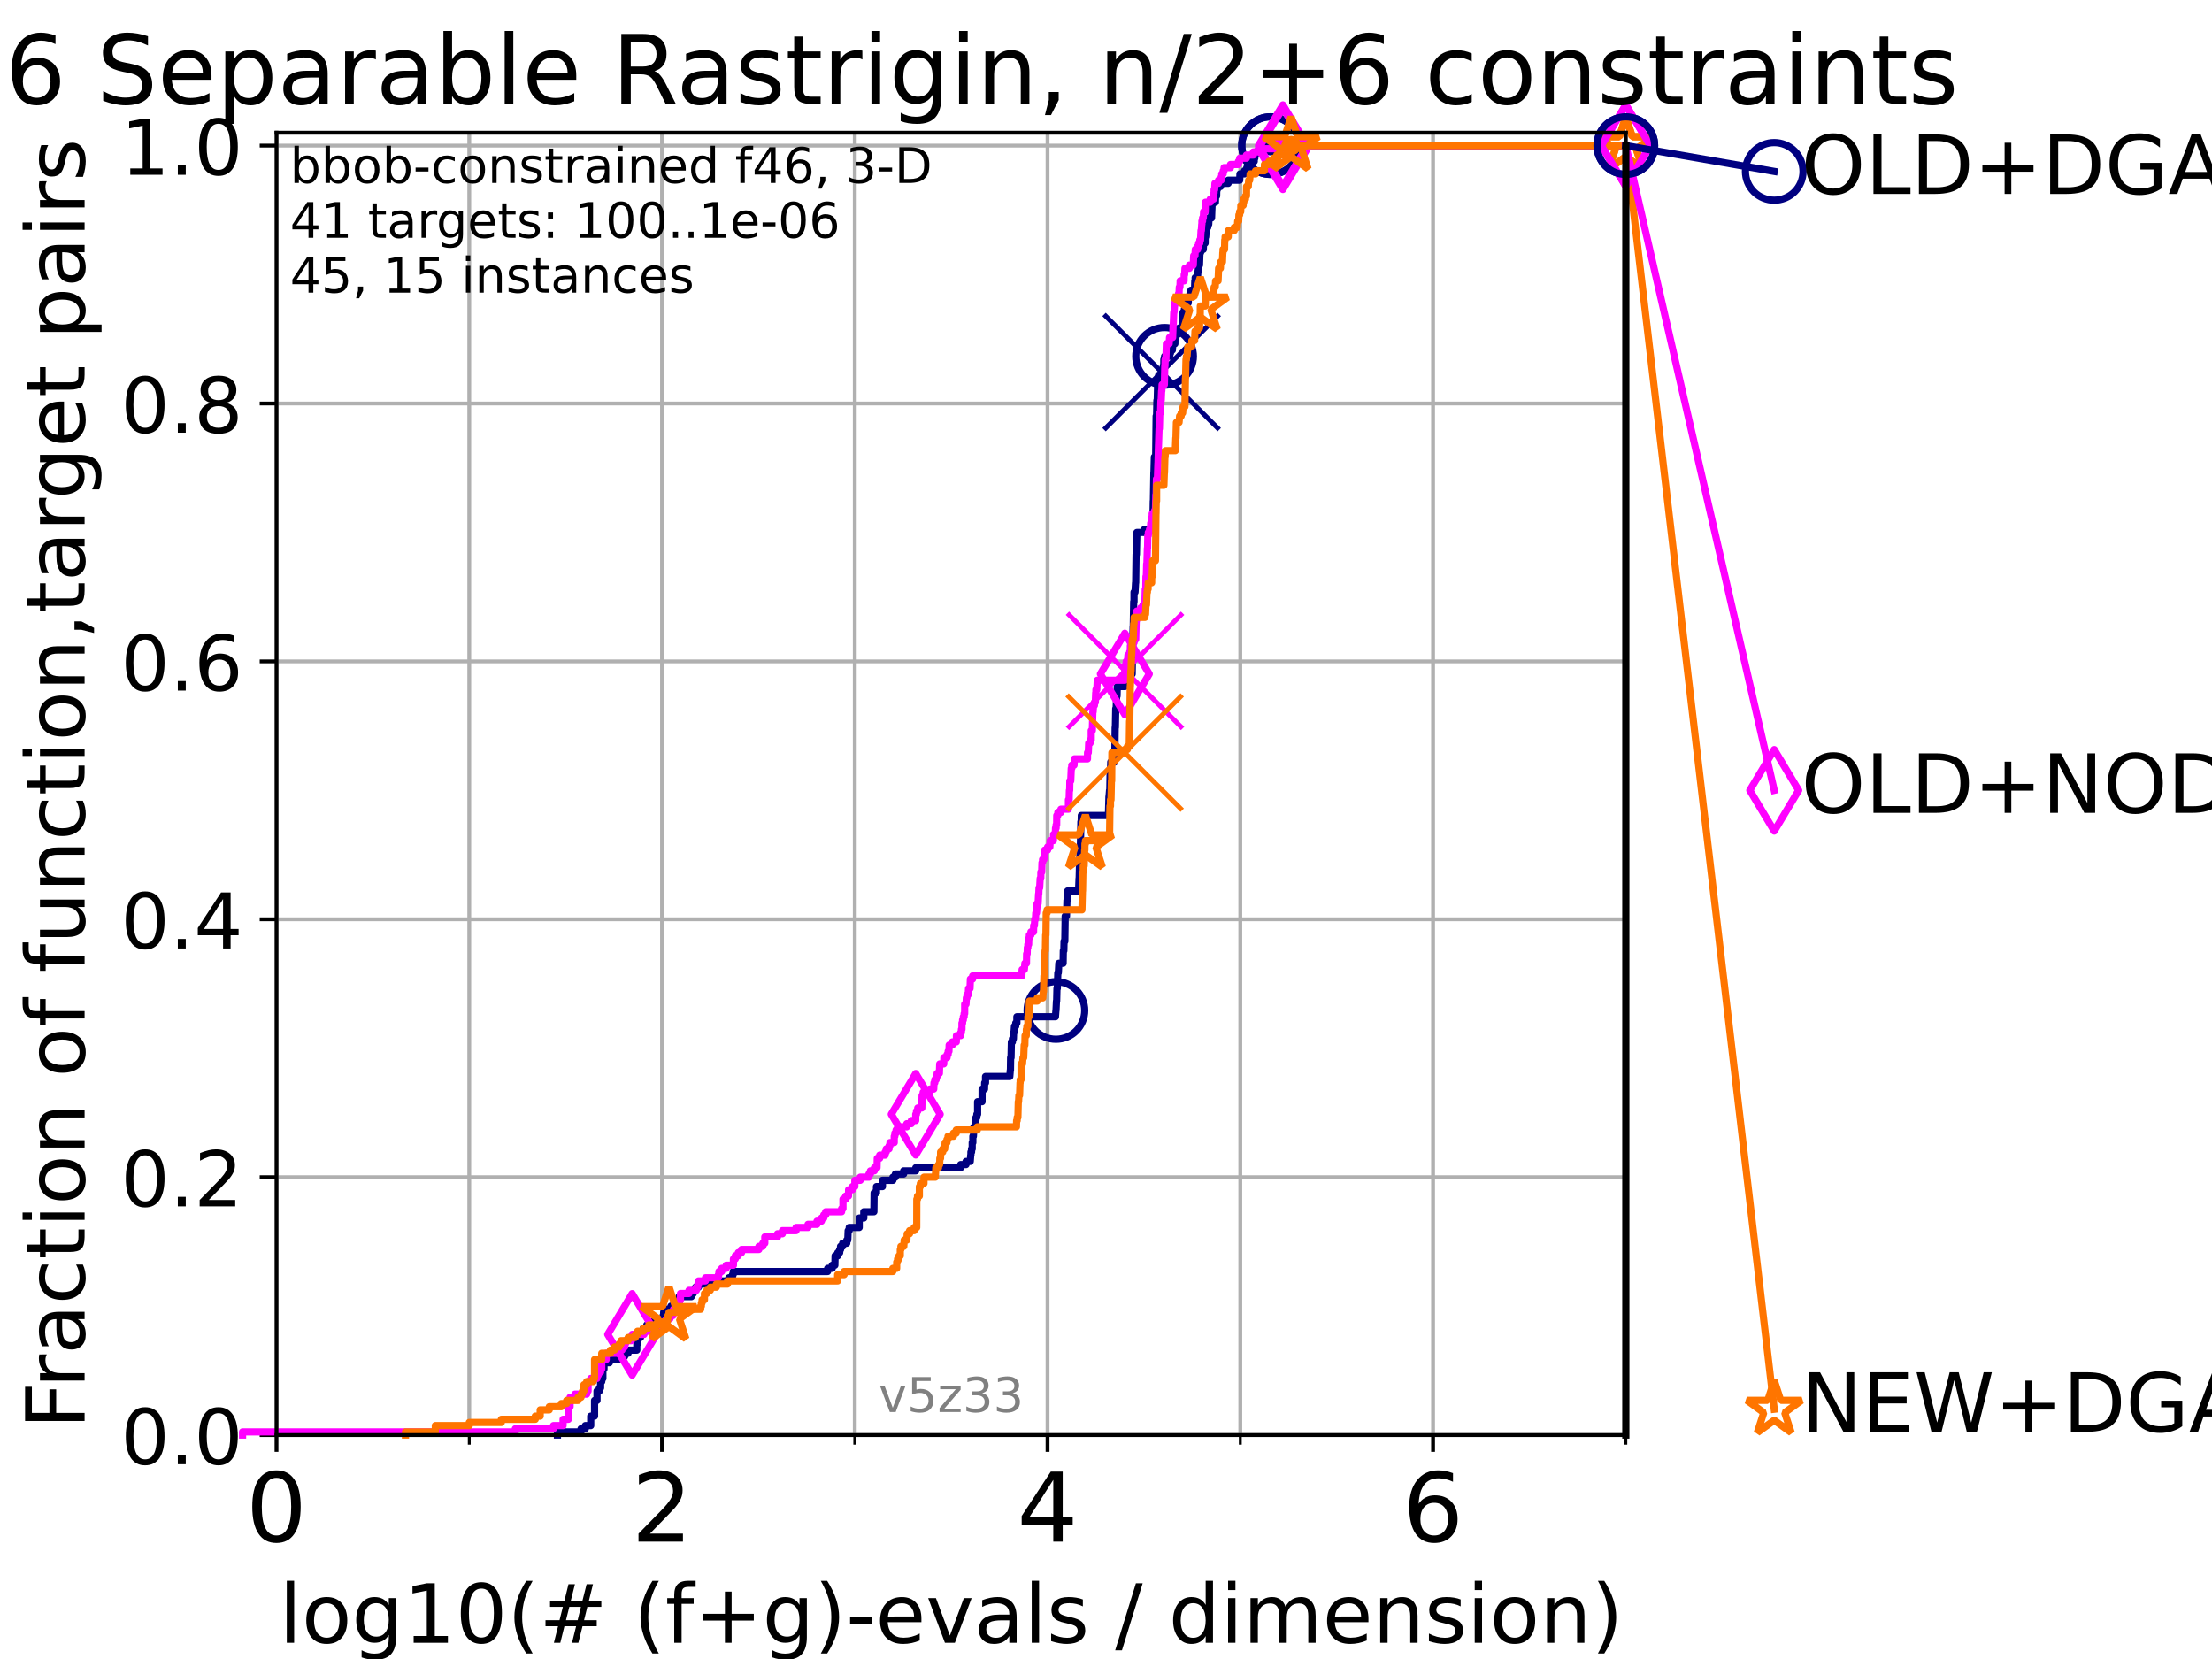 <?xml version="1.0" encoding="utf-8" standalone="no"?>
<!DOCTYPE svg PUBLIC "-//W3C//DTD SVG 1.1//EN"
  "http://www.w3.org/Graphics/SVG/1.1/DTD/svg11.dtd">
<!-- Created with matplotlib (https://matplotlib.org/) -->
<svg height="345.6pt" version="1.1" viewBox="0 0 460.8 345.6" width="460.8pt" xmlns="http://www.w3.org/2000/svg" xmlns:xlink="http://www.w3.org/1999/xlink">
 <defs>
  <style type="text/css">*{stroke-linecap:butt;stroke-linejoin:round;}</style>
 </defs>
 <g id="figure_1">
  <g id="patch_1">
   <path d="M 0 345.6 
L 460.8 345.6 
L 460.8 0 
L 0 0 
z
" style="fill:#ffffff;"/>
  </g>
  <g id="axes_1">
   <g id="patch_2">
    <path d="M 57.6 298.944 
L 338.688 298.944 
L 338.688 27.648 
L 57.6 27.648 
z
" style="fill:#ffffff;"/>
   </g>
   <g id="matplotlib.axis_1">
    <g id="xtick_1">
     <g id="line2d_1">
      <path clip-path="url(#pd4663c9546)" d="M 57.6 298.944 
L 57.6 27.648 
" style="fill:none;stroke:#b0b0b0;stroke-linecap:square;stroke-width:0.8;"/>
     </g>
     <g id="line2d_2">
      <defs>
       <path d="M 0 0 
L 0 3.5 
" id="mead46f9867" style="stroke:#000000;stroke-width:0.8;"/>
      </defs>
      <g>
       <use style="stroke:#000000;stroke-width:0.8;" x="57.6" xlink:href="#mead46f9867" y="298.944"/>
      </g>
     </g>
     <g id="text_1">
      <!-- 0 -->
      <g transform="translate(51.237 321.141)scale(0.2 -0.2)">
       <defs>
        <path d="M 31.781 66.406 
Q 24.172 66.406 20.328 58.906 
Q 16.5 51.422 16.5 36.375 
Q 16.5 21.391 20.328 13.891 
Q 24.172 6.391 31.781 6.391 
Q 39.453 6.391 43.281 13.891 
Q 47.125 21.391 47.125 36.375 
Q 47.125 51.422 43.281 58.906 
Q 39.453 66.406 31.781 66.406 
z
M 31.781 74.219 
Q 44.047 74.219 50.516 64.516 
Q 56.984 54.828 56.984 36.375 
Q 56.984 17.969 50.516 8.266 
Q 44.047 -1.422 31.781 -1.422 
Q 19.531 -1.422 13.062 8.266 
Q 6.594 17.969 6.594 36.375 
Q 6.594 54.828 13.062 64.516 
Q 19.531 74.219 31.781 74.219 
z
" id="DejaVuSans-48"/>
       </defs>
       <use xlink:href="#DejaVuSans-48"/>
      </g>
     </g>
    </g>
    <g id="xtick_2">
     <g id="line2d_3">
      <path clip-path="url(#pd4663c9546)" d="M 137.911 298.944 
L 137.911 27.648 
" style="fill:none;stroke:#b0b0b0;stroke-linecap:square;stroke-width:0.8;"/>
     </g>
     <g id="line2d_4">
      <g>
       <use style="stroke:#000000;stroke-width:0.8;" x="137.911" xlink:href="#mead46f9867" y="298.944"/>
      </g>
     </g>
     <g id="text_2">
      <!-- 2 -->
      <g transform="translate(131.548 321.141)scale(0.2 -0.2)">
       <defs>
        <path d="M 19.188 8.297 
L 53.609 8.297 
L 53.609 0 
L 7.328 0 
L 7.328 8.297 
Q 12.938 14.109 22.625 23.891 
Q 32.328 33.688 34.812 36.531 
Q 39.547 41.844 41.422 45.531 
Q 43.312 49.219 43.312 52.781 
Q 43.312 58.594 39.234 62.25 
Q 35.156 65.922 28.609 65.922 
Q 23.969 65.922 18.812 64.312 
Q 13.672 62.703 7.812 59.422 
L 7.812 69.391 
Q 13.766 71.781 18.938 73 
Q 24.125 74.219 28.422 74.219 
Q 39.75 74.219 46.484 68.547 
Q 53.219 62.891 53.219 53.422 
Q 53.219 48.922 51.531 44.891 
Q 49.859 40.875 45.406 35.406 
Q 44.188 33.984 37.641 27.219 
Q 31.109 20.453 19.188 8.297 
z
" id="DejaVuSans-50"/>
       </defs>
       <use xlink:href="#DejaVuSans-50"/>
      </g>
     </g>
    </g>
    <g id="xtick_3">
     <g id="line2d_5">
      <path clip-path="url(#pd4663c9546)" d="M 218.222 298.944 
L 218.222 27.648 
" style="fill:none;stroke:#b0b0b0;stroke-linecap:square;stroke-width:0.8;"/>
     </g>
     <g id="line2d_6">
      <g>
       <use style="stroke:#000000;stroke-width:0.8;" x="218.222" xlink:href="#mead46f9867" y="298.944"/>
      </g>
     </g>
     <g id="text_3">
      <!-- 4 -->
      <g transform="translate(211.859 321.141)scale(0.2 -0.2)">
       <defs>
        <path d="M 37.797 64.312 
L 12.891 25.391 
L 37.797 25.391 
z
M 35.203 72.906 
L 47.609 72.906 
L 47.609 25.391 
L 58.016 25.391 
L 58.016 17.188 
L 47.609 17.188 
L 47.609 0 
L 37.797 0 
L 37.797 17.188 
L 4.891 17.188 
L 4.891 26.703 
z
" id="DejaVuSans-52"/>
       </defs>
       <use xlink:href="#DejaVuSans-52"/>
      </g>
     </g>
    </g>
    <g id="xtick_4">
     <g id="line2d_7">
      <path clip-path="url(#pd4663c9546)" d="M 298.533 298.944 
L 298.533 27.648 
" style="fill:none;stroke:#b0b0b0;stroke-linecap:square;stroke-width:0.8;"/>
     </g>
     <g id="line2d_8">
      <g>
       <use style="stroke:#000000;stroke-width:0.8;" x="298.533" xlink:href="#mead46f9867" y="298.944"/>
      </g>
     </g>
     <g id="text_4">
      <!-- 6 -->
      <g transform="translate(292.17 321.141)scale(0.2 -0.2)">
       <defs>
        <path d="M 33.016 40.375 
Q 26.375 40.375 22.484 35.828 
Q 18.609 31.297 18.609 23.391 
Q 18.609 15.531 22.484 10.953 
Q 26.375 6.391 33.016 6.391 
Q 39.656 6.391 43.531 10.953 
Q 47.406 15.531 47.406 23.391 
Q 47.406 31.297 43.531 35.828 
Q 39.656 40.375 33.016 40.375 
z
M 52.594 71.297 
L 52.594 62.312 
Q 48.875 64.062 45.094 64.984 
Q 41.312 65.922 37.594 65.922 
Q 27.828 65.922 22.672 59.328 
Q 17.531 52.734 16.797 39.406 
Q 19.672 43.656 24.016 45.922 
Q 28.375 48.188 33.594 48.188 
Q 44.578 48.188 50.953 41.516 
Q 57.328 34.859 57.328 23.391 
Q 57.328 12.156 50.688 5.359 
Q 44.047 -1.422 33.016 -1.422 
Q 20.359 -1.422 13.672 8.266 
Q 6.984 17.969 6.984 36.375 
Q 6.984 53.656 15.188 63.938 
Q 23.391 74.219 37.203 74.219 
Q 40.922 74.219 44.703 73.484 
Q 48.484 72.75 52.594 71.297 
z
" id="DejaVuSans-54"/>
       </defs>
       <use xlink:href="#DejaVuSans-54"/>
      </g>
     </g>
    </g>
    <g id="xtick_5">
     <g id="line2d_9">
      <path clip-path="url(#pd4663c9546)" d="M 97.755 298.944 
L 97.755 27.648 
" style="fill:none;stroke:#b0b0b0;stroke-linecap:square;stroke-width:0.8;"/>
     </g>
     <g id="line2d_10">
      <defs>
       <path d="M 0 0 
L 0 2 
" id="m9811b67fd5" style="stroke:#000000;stroke-width:0.6;"/>
      </defs>
      <g>
       <use style="stroke:#000000;stroke-width:0.6;" x="97.755" xlink:href="#m9811b67fd5" y="298.944"/>
      </g>
     </g>
    </g>
    <g id="xtick_6">
     <g id="line2d_11">
      <path clip-path="url(#pd4663c9546)" d="M 178.066 298.944 
L 178.066 27.648 
" style="fill:none;stroke:#b0b0b0;stroke-linecap:square;stroke-width:0.8;"/>
     </g>
     <g id="line2d_12">
      <g>
       <use style="stroke:#000000;stroke-width:0.6;" x="178.066" xlink:href="#m9811b67fd5" y="298.944"/>
      </g>
     </g>
    </g>
    <g id="xtick_7">
     <g id="line2d_13">
      <path clip-path="url(#pd4663c9546)" d="M 258.377 298.944 
L 258.377 27.648 
" style="fill:none;stroke:#b0b0b0;stroke-linecap:square;stroke-width:0.8;"/>
     </g>
     <g id="line2d_14">
      <g>
       <use style="stroke:#000000;stroke-width:0.6;" x="258.377" xlink:href="#m9811b67fd5" y="298.944"/>
      </g>
     </g>
    </g>
    <g id="xtick_8">
     <g id="line2d_15">
      <path clip-path="url(#pd4663c9546)" d="M 338.688 298.944 
L 338.688 27.648 
" style="fill:none;stroke:#b0b0b0;stroke-linecap:square;stroke-width:0.8;"/>
     </g>
     <g id="line2d_16">
      <g>
       <use style="stroke:#000000;stroke-width:0.6;" x="338.688" xlink:href="#m9811b67fd5" y="298.944"/>
      </g>
     </g>
    </g>
    <g id="text_5">
     <!-- log10(# (f+g)-evals / dimension) -->
     <g transform="translate(58.145 342.218)scale(0.17 -0.17)">
      <defs>
       <path d="M 9.422 75.984 
L 18.406 75.984 
L 18.406 0 
L 9.422 0 
z
" id="DejaVuSans-108"/>
       <path d="M 30.609 48.391 
Q 23.391 48.391 19.188 42.75 
Q 14.984 37.109 14.984 27.297 
Q 14.984 17.484 19.156 11.844 
Q 23.344 6.203 30.609 6.203 
Q 37.797 6.203 41.984 11.859 
Q 46.188 17.531 46.188 27.297 
Q 46.188 37.016 41.984 42.703 
Q 37.797 48.391 30.609 48.391 
z
M 30.609 56 
Q 42.328 56 49.016 48.375 
Q 55.719 40.766 55.719 27.297 
Q 55.719 13.875 49.016 6.219 
Q 42.328 -1.422 30.609 -1.422 
Q 18.844 -1.422 12.172 6.219 
Q 5.516 13.875 5.516 27.297 
Q 5.516 40.766 12.172 48.375 
Q 18.844 56 30.609 56 
z
" id="DejaVuSans-111"/>
       <path d="M 45.406 27.984 
Q 45.406 37.75 41.375 43.109 
Q 37.359 48.484 30.078 48.484 
Q 22.859 48.484 18.828 43.109 
Q 14.797 37.75 14.797 27.984 
Q 14.797 18.266 18.828 12.891 
Q 22.859 7.516 30.078 7.516 
Q 37.359 7.516 41.375 12.891 
Q 45.406 18.266 45.406 27.984 
z
M 54.391 6.781 
Q 54.391 -7.172 48.188 -13.984 
Q 42 -20.797 29.203 -20.797 
Q 24.469 -20.797 20.266 -20.094 
Q 16.062 -19.391 12.109 -17.922 
L 12.109 -9.188 
Q 16.062 -11.328 19.922 -12.344 
Q 23.781 -13.375 27.781 -13.375 
Q 36.625 -13.375 41.016 -8.766 
Q 45.406 -4.156 45.406 5.172 
L 45.406 9.625 
Q 42.625 4.781 38.281 2.391 
Q 33.938 0 27.875 0 
Q 17.828 0 11.672 7.656 
Q 5.516 15.328 5.516 27.984 
Q 5.516 40.672 11.672 48.328 
Q 17.828 56 27.875 56 
Q 33.938 56 38.281 53.609 
Q 42.625 51.219 45.406 46.391 
L 45.406 54.688 
L 54.391 54.688 
z
" id="DejaVuSans-103"/>
       <path d="M 12.406 8.297 
L 28.516 8.297 
L 28.516 63.922 
L 10.984 60.406 
L 10.984 69.391 
L 28.422 72.906 
L 38.281 72.906 
L 38.281 8.297 
L 54.391 8.297 
L 54.391 0 
L 12.406 0 
z
" id="DejaVuSans-49"/>
       <path d="M 31 75.875 
Q 24.469 64.656 21.281 53.656 
Q 18.109 42.672 18.109 31.391 
Q 18.109 20.125 21.312 9.062 
Q 24.516 -2 31 -13.188 
L 23.188 -13.188 
Q 15.875 -1.703 12.234 9.375 
Q 8.594 20.453 8.594 31.391 
Q 8.594 42.281 12.203 53.312 
Q 15.828 64.359 23.188 75.875 
z
" id="DejaVuSans-40"/>
       <path d="M 51.125 44 
L 36.922 44 
L 32.812 27.688 
L 47.125 27.688 
z
M 43.797 71.781 
L 38.719 51.516 
L 52.984 51.516 
L 58.109 71.781 
L 65.922 71.781 
L 60.891 51.516 
L 76.125 51.516 
L 76.125 44 
L 58.984 44 
L 54.984 27.688 
L 70.516 27.688 
L 70.516 20.219 
L 53.078 20.219 
L 48 0 
L 40.188 0 
L 45.219 20.219 
L 30.906 20.219 
L 25.875 0 
L 18.016 0 
L 23.094 20.219 
L 7.719 20.219 
L 7.719 27.688 
L 24.906 27.688 
L 29 44 
L 13.281 44 
L 13.281 51.516 
L 30.906 51.516 
L 35.891 71.781 
z
" id="DejaVuSans-35"/>
       <path id="DejaVuSans-32"/>
       <path d="M 37.109 75.984 
L 37.109 68.5 
L 28.516 68.5 
Q 23.688 68.5 21.797 66.547 
Q 19.922 64.594 19.922 59.516 
L 19.922 54.688 
L 34.719 54.688 
L 34.719 47.703 
L 19.922 47.703 
L 19.922 0 
L 10.891 0 
L 10.891 47.703 
L 2.297 47.703 
L 2.297 54.688 
L 10.891 54.688 
L 10.891 58.5 
Q 10.891 67.625 15.141 71.797 
Q 19.391 75.984 28.609 75.984 
z
" id="DejaVuSans-102"/>
       <path d="M 46 62.703 
L 46 35.5 
L 73.188 35.5 
L 73.188 27.203 
L 46 27.203 
L 46 0 
L 37.797 0 
L 37.797 27.203 
L 10.594 27.203 
L 10.594 35.5 
L 37.797 35.5 
L 37.797 62.703 
z
" id="DejaVuSans-43"/>
       <path d="M 8.016 75.875 
L 15.828 75.875 
Q 23.141 64.359 26.781 53.312 
Q 30.422 42.281 30.422 31.391 
Q 30.422 20.453 26.781 9.375 
Q 23.141 -1.703 15.828 -13.188 
L 8.016 -13.188 
Q 14.5 -2 17.703 9.062 
Q 20.906 20.125 20.906 31.391 
Q 20.906 42.672 17.703 53.656 
Q 14.5 64.656 8.016 75.875 
z
" id="DejaVuSans-41"/>
       <path d="M 4.891 31.391 
L 31.203 31.391 
L 31.203 23.391 
L 4.891 23.391 
z
" id="DejaVuSans-45"/>
       <path d="M 56.203 29.594 
L 56.203 25.203 
L 14.891 25.203 
Q 15.484 15.922 20.484 11.062 
Q 25.484 6.203 34.422 6.203 
Q 39.594 6.203 44.453 7.469 
Q 49.312 8.734 54.109 11.281 
L 54.109 2.781 
Q 49.266 0.734 44.188 -0.344 
Q 39.109 -1.422 33.891 -1.422 
Q 20.797 -1.422 13.156 6.188 
Q 5.516 13.812 5.516 26.812 
Q 5.516 40.234 12.766 48.109 
Q 20.016 56 32.328 56 
Q 43.359 56 49.781 48.891 
Q 56.203 41.797 56.203 29.594 
z
M 47.219 32.234 
Q 47.125 39.594 43.094 43.984 
Q 39.062 48.391 32.422 48.391 
Q 24.906 48.391 20.391 44.141 
Q 15.875 39.891 15.188 32.172 
z
" id="DejaVuSans-101"/>
       <path d="M 2.984 54.688 
L 12.5 54.688 
L 29.594 8.797 
L 46.688 54.688 
L 56.203 54.688 
L 35.688 0 
L 23.484 0 
z
" id="DejaVuSans-118"/>
       <path d="M 34.281 27.484 
Q 23.391 27.484 19.188 25 
Q 14.984 22.516 14.984 16.5 
Q 14.984 11.719 18.141 8.906 
Q 21.297 6.109 26.703 6.109 
Q 34.188 6.109 38.703 11.406 
Q 43.219 16.703 43.219 25.484 
L 43.219 27.484 
z
M 52.203 31.203 
L 52.203 0 
L 43.219 0 
L 43.219 8.297 
Q 40.141 3.328 35.547 0.953 
Q 30.953 -1.422 24.312 -1.422 
Q 15.922 -1.422 10.953 3.297 
Q 6 8.016 6 15.922 
Q 6 25.141 12.172 29.828 
Q 18.359 34.516 30.609 34.516 
L 43.219 34.516 
L 43.219 35.406 
Q 43.219 41.609 39.141 45 
Q 35.062 48.391 27.688 48.391 
Q 23 48.391 18.547 47.266 
Q 14.109 46.141 10.016 43.891 
L 10.016 52.203 
Q 14.938 54.109 19.578 55.047 
Q 24.219 56 28.609 56 
Q 40.484 56 46.344 49.844 
Q 52.203 43.703 52.203 31.203 
z
" id="DejaVuSans-97"/>
       <path d="M 44.281 53.078 
L 44.281 44.578 
Q 40.484 46.531 36.375 47.5 
Q 32.281 48.484 27.875 48.484 
Q 21.188 48.484 17.844 46.438 
Q 14.5 44.391 14.5 40.281 
Q 14.5 37.156 16.891 35.375 
Q 19.281 33.594 26.516 31.984 
L 29.594 31.297 
Q 39.156 29.25 43.188 25.516 
Q 47.219 21.781 47.219 15.094 
Q 47.219 7.469 41.188 3.016 
Q 35.156 -1.422 24.609 -1.422 
Q 20.219 -1.422 15.453 -0.562 
Q 10.688 0.297 5.422 2 
L 5.422 11.281 
Q 10.406 8.688 15.234 7.391 
Q 20.062 6.109 24.812 6.109 
Q 31.156 6.109 34.562 8.281 
Q 37.984 10.453 37.984 14.406 
Q 37.984 18.062 35.516 20.016 
Q 33.062 21.969 24.703 23.781 
L 21.578 24.516 
Q 13.234 26.266 9.516 29.906 
Q 5.812 33.547 5.812 39.891 
Q 5.812 47.609 11.281 51.797 
Q 16.75 56 26.812 56 
Q 31.781 56 36.172 55.266 
Q 40.578 54.547 44.281 53.078 
z
" id="DejaVuSans-115"/>
       <path d="M 25.391 72.906 
L 33.688 72.906 
L 8.297 -9.281 
L 0 -9.281 
z
" id="DejaVuSans-47"/>
       <path d="M 45.406 46.391 
L 45.406 75.984 
L 54.391 75.984 
L 54.391 0 
L 45.406 0 
L 45.406 8.203 
Q 42.578 3.328 38.25 0.953 
Q 33.938 -1.422 27.875 -1.422 
Q 17.969 -1.422 11.734 6.484 
Q 5.516 14.406 5.516 27.297 
Q 5.516 40.188 11.734 48.094 
Q 17.969 56 27.875 56 
Q 33.938 56 38.25 53.625 
Q 42.578 51.266 45.406 46.391 
z
M 14.797 27.297 
Q 14.797 17.391 18.875 11.75 
Q 22.953 6.109 30.078 6.109 
Q 37.203 6.109 41.297 11.75 
Q 45.406 17.391 45.406 27.297 
Q 45.406 37.203 41.297 42.844 
Q 37.203 48.484 30.078 48.484 
Q 22.953 48.484 18.875 42.844 
Q 14.797 37.203 14.797 27.297 
z
" id="DejaVuSans-100"/>
       <path d="M 9.422 54.688 
L 18.406 54.688 
L 18.406 0 
L 9.422 0 
z
M 9.422 75.984 
L 18.406 75.984 
L 18.406 64.594 
L 9.422 64.594 
z
" id="DejaVuSans-105"/>
       <path d="M 52 44.188 
Q 55.375 50.25 60.062 53.125 
Q 64.75 56 71.094 56 
Q 79.641 56 84.281 50.016 
Q 88.922 44.047 88.922 33.016 
L 88.922 0 
L 79.891 0 
L 79.891 32.719 
Q 79.891 40.578 77.094 44.375 
Q 74.312 48.188 68.609 48.188 
Q 61.625 48.188 57.562 43.547 
Q 53.516 38.922 53.516 30.906 
L 53.516 0 
L 44.484 0 
L 44.484 32.719 
Q 44.484 40.625 41.703 44.406 
Q 38.922 48.188 33.109 48.188 
Q 26.219 48.188 22.156 43.531 
Q 18.109 38.875 18.109 30.906 
L 18.109 0 
L 9.078 0 
L 9.078 54.688 
L 18.109 54.688 
L 18.109 46.188 
Q 21.188 51.219 25.484 53.609 
Q 29.781 56 35.688 56 
Q 41.656 56 45.828 52.969 
Q 50 49.953 52 44.188 
z
" id="DejaVuSans-109"/>
       <path d="M 54.891 33.016 
L 54.891 0 
L 45.906 0 
L 45.906 32.719 
Q 45.906 40.484 42.875 44.328 
Q 39.844 48.188 33.797 48.188 
Q 26.516 48.188 22.312 43.547 
Q 18.109 38.922 18.109 30.906 
L 18.109 0 
L 9.078 0 
L 9.078 54.688 
L 18.109 54.688 
L 18.109 46.188 
Q 21.344 51.125 25.703 53.562 
Q 30.078 56 35.797 56 
Q 45.219 56 50.047 50.172 
Q 54.891 44.344 54.891 33.016 
z
" id="DejaVuSans-110"/>
      </defs>
      <use xlink:href="#DejaVuSans-108"/>
      <use x="27.783" xlink:href="#DejaVuSans-111"/>
      <use x="88.965" xlink:href="#DejaVuSans-103"/>
      <use x="152.441" xlink:href="#DejaVuSans-49"/>
      <use x="216.064" xlink:href="#DejaVuSans-48"/>
      <use x="279.688" xlink:href="#DejaVuSans-40"/>
      <use x="318.701" xlink:href="#DejaVuSans-35"/>
      <use x="402.49" xlink:href="#DejaVuSans-32"/>
      <use x="434.277" xlink:href="#DejaVuSans-40"/>
      <use x="473.291" xlink:href="#DejaVuSans-102"/>
      <use x="508.496" xlink:href="#DejaVuSans-43"/>
      <use x="592.285" xlink:href="#DejaVuSans-103"/>
      <use x="655.762" xlink:href="#DejaVuSans-41"/>
      <use x="694.775" xlink:href="#DejaVuSans-45"/>
      <use x="730.859" xlink:href="#DejaVuSans-101"/>
      <use x="792.383" xlink:href="#DejaVuSans-118"/>
      <use x="851.562" xlink:href="#DejaVuSans-97"/>
      <use x="912.842" xlink:href="#DejaVuSans-108"/>
      <use x="940.625" xlink:href="#DejaVuSans-115"/>
      <use x="992.725" xlink:href="#DejaVuSans-32"/>
      <use x="1024.512" xlink:href="#DejaVuSans-47"/>
      <use x="1058.203" xlink:href="#DejaVuSans-32"/>
      <use x="1089.99" xlink:href="#DejaVuSans-100"/>
      <use x="1153.467" xlink:href="#DejaVuSans-105"/>
      <use x="1181.25" xlink:href="#DejaVuSans-109"/>
      <use x="1278.662" xlink:href="#DejaVuSans-101"/>
      <use x="1340.186" xlink:href="#DejaVuSans-110"/>
      <use x="1403.564" xlink:href="#DejaVuSans-115"/>
      <use x="1455.664" xlink:href="#DejaVuSans-105"/>
      <use x="1483.447" xlink:href="#DejaVuSans-111"/>
      <use x="1544.629" xlink:href="#DejaVuSans-110"/>
      <use x="1608.008" xlink:href="#DejaVuSans-41"/>
     </g>
    </g>
   </g>
   <g id="matplotlib.axis_2">
    <g id="ytick_1">
     <g id="line2d_17">
      <path clip-path="url(#pd4663c9546)" d="M 57.6 298.944 
L 338.688 298.944 
" style="fill:none;stroke:#b0b0b0;stroke-linecap:square;stroke-width:0.8;"/>
     </g>
     <g id="line2d_18">
      <defs>
       <path d="M 0 0 
L -3.5 0 
" id="m0471ec1475" style="stroke:#000000;stroke-width:0.8;"/>
      </defs>
      <g>
       <use style="stroke:#000000;stroke-width:0.8;" x="57.6" xlink:href="#m0471ec1475" y="298.944"/>
      </g>
     </g>
     <g id="text_6">
      <!-- 0.0 -->
      <g transform="translate(25.155 305.023)scale(0.16 -0.16)">
       <defs>
        <path d="M 10.688 12.406 
L 21 12.406 
L 21 0 
L 10.688 0 
z
" id="DejaVuSans-46"/>
       </defs>
       <use xlink:href="#DejaVuSans-48"/>
       <use x="63.623" xlink:href="#DejaVuSans-46"/>
       <use x="95.41" xlink:href="#DejaVuSans-48"/>
      </g>
     </g>
    </g>
    <g id="ytick_2">
     <g id="line2d_19">
      <path clip-path="url(#pd4663c9546)" d="M 57.6 245.222 
L 338.688 245.222 
" style="fill:none;stroke:#b0b0b0;stroke-linecap:square;stroke-width:0.8;"/>
     </g>
     <g id="line2d_20">
      <g>
       <use style="stroke:#000000;stroke-width:0.8;" x="57.6" xlink:href="#m0471ec1475" y="245.222"/>
      </g>
     </g>
     <g id="text_7">
      <!-- 0.2 -->
      <g transform="translate(25.155 251.301)scale(0.16 -0.16)">
       <use xlink:href="#DejaVuSans-48"/>
       <use x="63.623" xlink:href="#DejaVuSans-46"/>
       <use x="95.41" xlink:href="#DejaVuSans-50"/>
      </g>
     </g>
    </g>
    <g id="ytick_3">
     <g id="line2d_21">
      <path clip-path="url(#pd4663c9546)" d="M 57.6 191.5 
L 338.688 191.5 
" style="fill:none;stroke:#b0b0b0;stroke-linecap:square;stroke-width:0.8;"/>
     </g>
     <g id="line2d_22">
      <g>
       <use style="stroke:#000000;stroke-width:0.8;" x="57.6" xlink:href="#m0471ec1475" y="191.5"/>
      </g>
     </g>
     <g id="text_8">
      <!-- 0.4 -->
      <g transform="translate(25.155 197.579)scale(0.16 -0.16)">
       <use xlink:href="#DejaVuSans-48"/>
       <use x="63.623" xlink:href="#DejaVuSans-46"/>
       <use x="95.41" xlink:href="#DejaVuSans-52"/>
      </g>
     </g>
    </g>
    <g id="ytick_4">
     <g id="line2d_23">
      <path clip-path="url(#pd4663c9546)" d="M 57.6 137.778 
L 338.688 137.778 
" style="fill:none;stroke:#b0b0b0;stroke-linecap:square;stroke-width:0.8;"/>
     </g>
     <g id="line2d_24">
      <g>
       <use style="stroke:#000000;stroke-width:0.8;" x="57.6" xlink:href="#m0471ec1475" y="137.778"/>
      </g>
     </g>
     <g id="text_9">
      <!-- 0.6 -->
      <g transform="translate(25.155 143.857)scale(0.16 -0.16)">
       <use xlink:href="#DejaVuSans-48"/>
       <use x="63.623" xlink:href="#DejaVuSans-46"/>
       <use x="95.41" xlink:href="#DejaVuSans-54"/>
      </g>
     </g>
    </g>
    <g id="ytick_5">
     <g id="line2d_25">
      <path clip-path="url(#pd4663c9546)" d="M 57.6 84.056 
L 338.688 84.056 
" style="fill:none;stroke:#b0b0b0;stroke-linecap:square;stroke-width:0.8;"/>
     </g>
     <g id="line2d_26">
      <g>
       <use style="stroke:#000000;stroke-width:0.8;" x="57.6" xlink:href="#m0471ec1475" y="84.056"/>
      </g>
     </g>
     <g id="text_10">
      <!-- 0.8 -->
      <g transform="translate(25.155 90.135)scale(0.16 -0.16)">
       <defs>
        <path d="M 31.781 34.625 
Q 24.75 34.625 20.719 30.859 
Q 16.703 27.094 16.703 20.516 
Q 16.703 13.922 20.719 10.156 
Q 24.75 6.391 31.781 6.391 
Q 38.812 6.391 42.859 10.172 
Q 46.922 13.969 46.922 20.516 
Q 46.922 27.094 42.891 30.859 
Q 38.875 34.625 31.781 34.625 
z
M 21.922 38.812 
Q 15.578 40.375 12.031 44.719 
Q 8.5 49.078 8.5 55.328 
Q 8.5 64.062 14.719 69.141 
Q 20.953 74.219 31.781 74.219 
Q 42.672 74.219 48.875 69.141 
Q 55.078 64.062 55.078 55.328 
Q 55.078 49.078 51.531 44.719 
Q 48 40.375 41.703 38.812 
Q 48.828 37.156 52.797 32.312 
Q 56.781 27.484 56.781 20.516 
Q 56.781 9.906 50.312 4.234 
Q 43.844 -1.422 31.781 -1.422 
Q 19.734 -1.422 13.25 4.234 
Q 6.781 9.906 6.781 20.516 
Q 6.781 27.484 10.781 32.312 
Q 14.797 37.156 21.922 38.812 
z
M 18.312 54.391 
Q 18.312 48.734 21.844 45.562 
Q 25.391 42.391 31.781 42.391 
Q 38.141 42.391 41.719 45.562 
Q 45.312 48.734 45.312 54.391 
Q 45.312 60.062 41.719 63.234 
Q 38.141 66.406 31.781 66.406 
Q 25.391 66.406 21.844 63.234 
Q 18.312 60.062 18.312 54.391 
z
" id="DejaVuSans-56"/>
       </defs>
       <use xlink:href="#DejaVuSans-48"/>
       <use x="63.623" xlink:href="#DejaVuSans-46"/>
       <use x="95.41" xlink:href="#DejaVuSans-56"/>
      </g>
     </g>
    </g>
    <g id="ytick_6">
     <g id="line2d_27">
      <path clip-path="url(#pd4663c9546)" d="M 57.6 30.334 
L 338.688 30.334 
" style="fill:none;stroke:#b0b0b0;stroke-linecap:square;stroke-width:0.8;"/>
     </g>
     <g id="line2d_28">
      <g>
       <use style="stroke:#000000;stroke-width:0.8;" x="57.6" xlink:href="#m0471ec1475" y="30.334"/>
      </g>
     </g>
     <g id="text_11">
      <!-- 1.0 -->
      <g transform="translate(25.155 36.413)scale(0.16 -0.16)">
       <use xlink:href="#DejaVuSans-49"/>
       <use x="63.623" xlink:href="#DejaVuSans-46"/>
       <use x="95.41" xlink:href="#DejaVuSans-48"/>
      </g>
     </g>
    </g>
    <g id="text_12">
     <!-- Fraction of function,target pairs -->
     <g transform="translate(17.62 297.681)rotate(-90)scale(0.17 -0.17)">
      <defs>
       <path d="M 9.812 72.906 
L 51.703 72.906 
L 51.703 64.594 
L 19.672 64.594 
L 19.672 43.109 
L 48.578 43.109 
L 48.578 34.812 
L 19.672 34.812 
L 19.672 0 
L 9.812 0 
z
" id="DejaVuSans-70"/>
       <path d="M 41.109 46.297 
Q 39.594 47.172 37.812 47.578 
Q 36.031 48 33.891 48 
Q 26.266 48 22.188 43.047 
Q 18.109 38.094 18.109 28.812 
L 18.109 0 
L 9.078 0 
L 9.078 54.688 
L 18.109 54.688 
L 18.109 46.188 
Q 20.953 51.172 25.484 53.578 
Q 30.031 56 36.531 56 
Q 37.453 56 38.578 55.875 
Q 39.703 55.766 41.062 55.516 
z
" id="DejaVuSans-114"/>
       <path d="M 48.781 52.594 
L 48.781 44.188 
Q 44.969 46.297 41.141 47.344 
Q 37.312 48.391 33.406 48.391 
Q 24.656 48.391 19.812 42.844 
Q 14.984 37.312 14.984 27.297 
Q 14.984 17.281 19.812 11.734 
Q 24.656 6.203 33.406 6.203 
Q 37.312 6.203 41.141 7.25 
Q 44.969 8.297 48.781 10.406 
L 48.781 2.094 
Q 45.016 0.344 40.984 -0.531 
Q 36.969 -1.422 32.422 -1.422 
Q 20.062 -1.422 12.781 6.344 
Q 5.516 14.109 5.516 27.297 
Q 5.516 40.672 12.859 48.328 
Q 20.219 56 33.016 56 
Q 37.156 56 41.109 55.141 
Q 45.062 54.297 48.781 52.594 
z
" id="DejaVuSans-99"/>
       <path d="M 18.312 70.219 
L 18.312 54.688 
L 36.812 54.688 
L 36.812 47.703 
L 18.312 47.703 
L 18.312 18.016 
Q 18.312 11.328 20.141 9.422 
Q 21.969 7.516 27.594 7.516 
L 36.812 7.516 
L 36.812 0 
L 27.594 0 
Q 17.188 0 13.234 3.875 
Q 9.281 7.766 9.281 18.016 
L 9.281 47.703 
L 2.688 47.703 
L 2.688 54.688 
L 9.281 54.688 
L 9.281 70.219 
z
" id="DejaVuSans-116"/>
       <path d="M 8.5 21.578 
L 8.5 54.688 
L 17.484 54.688 
L 17.484 21.922 
Q 17.484 14.156 20.5 10.266 
Q 23.531 6.391 29.594 6.391 
Q 36.859 6.391 41.078 11.031 
Q 45.312 15.672 45.312 23.688 
L 45.312 54.688 
L 54.297 54.688 
L 54.297 0 
L 45.312 0 
L 45.312 8.406 
Q 42.047 3.422 37.719 1 
Q 33.406 -1.422 27.688 -1.422 
Q 18.266 -1.422 13.375 4.438 
Q 8.5 10.297 8.5 21.578 
z
M 31.109 56 
z
" id="DejaVuSans-117"/>
       <path d="M 11.719 12.406 
L 22.016 12.406 
L 22.016 4 
L 14.016 -11.625 
L 7.719 -11.625 
L 11.719 4 
z
" id="DejaVuSans-44"/>
       <path d="M 18.109 8.203 
L 18.109 -20.797 
L 9.078 -20.797 
L 9.078 54.688 
L 18.109 54.688 
L 18.109 46.391 
Q 20.953 51.266 25.266 53.625 
Q 29.594 56 35.594 56 
Q 45.562 56 51.781 48.094 
Q 58.016 40.188 58.016 27.297 
Q 58.016 14.406 51.781 6.484 
Q 45.562 -1.422 35.594 -1.422 
Q 29.594 -1.422 25.266 0.953 
Q 20.953 3.328 18.109 8.203 
z
M 48.688 27.297 
Q 48.688 37.203 44.609 42.844 
Q 40.531 48.484 33.406 48.484 
Q 26.266 48.484 22.188 42.844 
Q 18.109 37.203 18.109 27.297 
Q 18.109 17.391 22.188 11.75 
Q 26.266 6.109 33.406 6.109 
Q 40.531 6.109 44.609 11.75 
Q 48.688 17.391 48.688 27.297 
z
" id="DejaVuSans-112"/>
      </defs>
      <use xlink:href="#DejaVuSans-70"/>
      <use x="50.27" xlink:href="#DejaVuSans-114"/>
      <use x="91.383" xlink:href="#DejaVuSans-97"/>
      <use x="152.662" xlink:href="#DejaVuSans-99"/>
      <use x="207.643" xlink:href="#DejaVuSans-116"/>
      <use x="246.852" xlink:href="#DejaVuSans-105"/>
      <use x="274.635" xlink:href="#DejaVuSans-111"/>
      <use x="335.816" xlink:href="#DejaVuSans-110"/>
      <use x="399.195" xlink:href="#DejaVuSans-32"/>
      <use x="430.982" xlink:href="#DejaVuSans-111"/>
      <use x="492.164" xlink:href="#DejaVuSans-102"/>
      <use x="527.369" xlink:href="#DejaVuSans-32"/>
      <use x="559.156" xlink:href="#DejaVuSans-102"/>
      <use x="594.361" xlink:href="#DejaVuSans-117"/>
      <use x="657.74" xlink:href="#DejaVuSans-110"/>
      <use x="721.119" xlink:href="#DejaVuSans-99"/>
      <use x="776.1" xlink:href="#DejaVuSans-116"/>
      <use x="815.309" xlink:href="#DejaVuSans-105"/>
      <use x="843.092" xlink:href="#DejaVuSans-111"/>
      <use x="904.273" xlink:href="#DejaVuSans-110"/>
      <use x="967.652" xlink:href="#DejaVuSans-44"/>
      <use x="999.439" xlink:href="#DejaVuSans-116"/>
      <use x="1038.648" xlink:href="#DejaVuSans-97"/>
      <use x="1099.928" xlink:href="#DejaVuSans-114"/>
      <use x="1139.291" xlink:href="#DejaVuSans-103"/>
      <use x="1202.768" xlink:href="#DejaVuSans-101"/>
      <use x="1264.291" xlink:href="#DejaVuSans-116"/>
      <use x="1303.5" xlink:href="#DejaVuSans-32"/>
      <use x="1335.287" xlink:href="#DejaVuSans-112"/>
      <use x="1398.764" xlink:href="#DejaVuSans-97"/>
      <use x="1460.043" xlink:href="#DejaVuSans-105"/>
      <use x="1487.826" xlink:href="#DejaVuSans-114"/>
      <use x="1528.939" xlink:href="#DejaVuSans-115"/>
     </g>
    </g>
   </g>
   <g id="line2d_29">
    <defs>
     <path d="M 0 1.5 
C 0.398 1.5 0.779 1.342 1.061 1.061 
C 1.342 0.779 1.5 0.398 1.5 0 
C 1.5 -0.398 1.342 -0.779 1.061 -1.061 
C 0.779 -1.342 0.398 -1.5 0 -1.5 
C -0.398 -1.5 -0.779 -1.342 -1.061 -1.061 
C -1.342 -0.779 -1.5 -0.398 -1.5 0 
C -1.5 0.398 -1.342 0.779 -1.061 1.061 
C -0.779 1.342 -0.398 1.5 0 1.5 
z
" id="me742fe716c" style="stroke:#000080;"/>
    </defs>
    <g>
     <use style="fill:#000080;stroke:#000080;" x="264.681" xlink:href="#me742fe716c" y="30.334"/>
     <use style="fill:#000080;stroke:#000080;" x="264.681" xlink:href="#me742fe716c" y="30.334"/>
    </g>
   </g>
   <g id="line2d_30">
    <path d="M 116.122 298.944 
L 116.122 298.289 
L 121.037 298.289 
L 121.037 297.634 
L 121.931 297.634 
L 121.931 296.979 
L 123.057 296.979 
L 123.057 295.013 
L 123.856 295.013 
L 123.856 291.737 
L 124.369 291.737 
L 124.369 289.772 
L 124.867 289.772 
L 124.867 289.117 
L 125.111 289.117 
L 125.111 287.807 
L 125.352 287.807 
L 125.352 287.151 
L 125.589 287.151 
L 125.589 285.186 
L 125.823 285.186 
L 125.823 283.876 
L 126.948 283.876 
L 126.948 283.22 
L 129.386 283.22 
L 129.386 282.565 
L 130.128 282.565 
L 130.128 281.91 
L 130.84 281.91 
L 130.84 281.255 
L 132.66 281.255 
L 132.66 279.945 
L 132.816 279.945 
L 132.816 278.634 
L 133.428 278.634 
L 133.428 277.979 
L 133.873 277.979 
L 133.873 277.324 
L 134.019 277.324 
L 134.019 276.669 
L 134.731 276.669 
L 134.731 276.014 
L 135.145 276.014 
L 135.145 275.359 
L 138.142 275.359 
L 138.142 274.048 
L 138.256 274.048 
L 138.256 273.393 
L 138.706 273.393 
L 138.706 272.738 
L 139.783 272.738 
L 139.783 272.083 
L 140.599 272.083 
L 140.599 271.428 
L 141.474 271.428 
L 141.474 270.118 
L 144.026 270.118 
L 144.026 269.462 
L 144.431 269.462 
L 144.431 268.807 
L 144.904 268.807 
L 144.904 268.152 
L 145.516 268.152 
L 145.516 267.497 
L 147.77 267.497 
L 147.77 266.842 
L 151.819 266.842 
L 151.819 266.187 
L 152.587 266.187 
L 152.587 265.532 
L 152.737 265.532 
L 152.737 264.876 
L 172.41 264.876 
L 172.41 264.221 
L 173.364 264.221 
L 173.364 263.566 
L 173.919 263.566 
L 173.963 261.601 
L 174.527 261.601 
L 174.527 260.946 
L 174.922 260.946 
L 174.922 260.29 
L 175.102 260.29 
L 175.102 259.635 
L 175.537 259.635 
L 175.537 258.98 
L 176.402 258.98 
L 176.402 258.325 
L 176.606 258.325 
L 176.682 256.36 
L 176.907 256.36 
L 176.907 255.704 
L 178.989 255.704 
L 178.989 253.739 
L 179.944 253.739 
L 179.944 252.429 
L 182.046 252.429 
L 182.092 248.498 
L 182.584 248.498 
L 182.584 247.187 
L 183.83 247.187 
L 183.83 245.877 
L 186.007 245.877 
L 186.007 245.222 
L 186.522 245.222 
L 186.522 244.567 
L 188.246 244.567 
L 188.246 243.912 
L 190.774 243.912 
L 190.774 243.257 
L 200.117 243.257 
L 200.117 242.601 
L 201.236 242.601 
L 201.236 241.946 
L 202.117 241.946 
L 202.216 240.636 
L 202.257 240.636 
L 202.257 239.981 
L 202.39 239.981 
L 202.39 239.326 
L 202.528 239.326 
L 202.528 238.015 
L 202.659 238.015 
L 202.659 236.705 
L 202.775 236.705 
L 202.884 234.74 
L 203.159 234.74 
L 203.198 233.429 
L 203.305 233.429 
L 203.305 232.774 
L 203.49 232.774 
L 203.49 232.119 
L 203.652 232.119 
L 203.652 229.499 
L 204.581 229.499 
L 204.593 226.878 
L 205.094 226.878 
L 205.124 225.568 
L 205.303 225.568 
L 205.303 224.257 
L 210.359 224.257 
L 210.464 222.947 
L 210.495 222.947 
L 210.531 220.326 
L 210.62 220.326 
L 210.691 217.051 
L 210.907 217.051 
L 210.907 216.396 
L 211.102 216.396 
L 211.152 215.085 
L 211.239 215.085 
L 211.336 213.775 
L 211.595 213.775 
L 211.595 213.12 
L 211.835 213.12 
L 211.835 211.81 
L 219.865 211.81 
L 219.968 210.499 
L 219.983 210.499 
L 220.083 208.534 
L 220.121 208.534 
L 220.183 205.913 
L 220.258 205.913 
L 220.365 202.638 
L 220.469 202.638 
L 220.573 200.672 
L 221.468 200.672 
L 221.508 198.052 
L 221.617 198.052 
L 221.661 196.086 
L 221.818 196.086 
L 221.897 190.845 
L 222.173 190.845 
L 222.266 187.569 
L 222.403 187.569 
L 222.416 185.604 
L 224.683 185.604 
L 224.789 182.983 
L 224.81 182.983 
L 224.908 179.052 
L 224.949 179.052 
L 224.987 176.432 
L 225.062 176.432 
L 225.169 171.191 
L 225.233 171.191 
L 225.257 169.88 
L 230.904 169.88 
L 231.01 165.949 
L 231.032 165.949 
L 231.138 164.639 
L 231.189 164.639 
L 231.248 161.363 
L 231.325 161.363 
L 231.394 158.743 
L 232.219 158.743 
L 232.31 151.536 
L 232.352 151.536 
L 232.426 147.605 
L 232.512 147.605 
L 232.618 144.985 
L 232.698 144.985 
L 232.748 143.019 
L 234.344 143.019 
L 234.44 141.709 
L 234.859 141.709 
L 234.859 140.399 
L 235.854 140.399 
L 235.929 134.502 
L 235.966 134.502 
L 236.049 130.571 
L 236.078 130.571 
L 236.172 125.33 
L 236.238 125.33 
L 236.241 123.365 
L 236.445 123.365 
L 236.555 121.399 
L 236.582 121.399 
L 236.664 115.503 
L 236.728 115.503 
L 236.832 110.917 
L 238.412 110.917 
L 238.412 110.262 
L 240.158 110.262 
L 240.25 104.366 
L 240.275 104.366 
L 240.371 98.469 
L 240.389 98.469 
L 240.476 95.194 
L 240.751 95.194 
L 240.844 86.677 
L 240.939 86.677 
L 241.006 83.401 
L 241.08 83.401 
L 241.169 79.47 
L 241.207 79.47 
L 241.207 78.815 
L 241.367 78.815 
L 241.367 78.16 
L 241.906 78.16 
L 241.906 77.505 
L 242.325 77.505 
L 242.342 76.194 
L 242.445 76.194 
L 242.454 74.884 
L 242.603 74.884 
L 242.603 74.229 
L 243.693 74.229 
L 243.693 73.574 
L 243.828 73.574 
L 243.828 72.919 
L 244.228 72.919 
L 244.309 71.608 
L 244.752 71.608 
L 244.766 70.298 
L 244.951 70.298 
L 244.951 69.643 
L 245.399 69.643 
L 245.399 68.988 
L 245.636 68.988 
L 245.636 68.333 
L 246.242 68.333 
L 246.242 67.677 
L 246.37 67.677 
L 246.448 65.057 
L 246.724 65.057 
L 246.724 64.402 
L 246.869 64.402 
L 246.869 63.747 
L 247.224 63.747 
L 247.224 63.091 
L 247.537 63.091 
L 247.558 61.781 
L 247.893 61.781 
L 247.893 61.126 
L 248.088 61.126 
L 248.088 60.471 
L 248.835 60.471 
L 248.901 58.505 
L 248.974 58.505 
L 248.974 57.85 
L 249.451 57.85 
L 249.556 56.54 
L 249.599 56.54 
L 249.691 55.23 
L 249.876 55.23 
L 249.971 52.609 
L 250.111 52.609 
L 250.111 51.954 
L 250.666 51.954 
L 250.724 50.644 
L 251.054 50.644 
L 251.057 49.333 
L 251.17 49.333 
L 251.28 48.023 
L 251.302 48.023 
L 251.302 47.368 
L 251.591 47.368 
L 251.591 46.713 
L 251.799 46.713 
L 251.86 45.402 
L 252.39 45.402 
L 252.493 42.782 
L 252.52 42.782 
L 252.52 42.127 
L 253.195 42.127 
L 253.227 40.816 
L 253.446 40.816 
L 253.473 39.506 
L 253.594 39.506 
L 253.594 38.851 
L 254.263 38.851 
L 254.263 38.196 
L 255.856 38.196 
L 255.856 37.541 
L 258.256 37.541 
L 258.306 36.23 
L 259.252 36.23 
L 259.252 35.575 
L 259.724 35.575 
L 259.724 34.92 
L 260.473 34.92 
L 260.473 34.265 
L 260.627 34.265 
L 260.627 33.61 
L 261.28 33.61 
L 261.28 32.955 
L 261.399 32.955 
L 261.399 32.3 
L 261.551 32.3 
L 261.551 31.644 
L 263.026 31.644 
L 263.026 30.989 
L 264.681 30.989 
L 264.681 30.334 
L 338.688 30.334 
L 338.688 30.334 
" style="fill:none;stroke:#000080;stroke-linecap:square;stroke-width:1.5;"/>
   </g>
   <g id="line2d_31">
    <defs>
     <path d="M 0 6 
C 1.591 6 3.117 5.368 4.243 4.243 
C 5.368 3.117 6 1.591 6 0 
C 6 -1.591 5.368 -3.117 4.243 -4.243 
C 3.117 -5.368 1.591 -6 0 -6 
C -1.591 -6 -3.117 -5.368 -4.243 -4.243 
C -5.368 -3.117 -6 -1.591 -6 0 
C -6 1.591 -5.368 3.117 -4.243 4.243 
C -3.117 5.368 -1.591 6 0 6 
z
" id="mbf106ce949" style="stroke:#000080;stroke-width:1.5;"/>
    </defs>
    <g>
     <use style="fill-opacity:0;stroke:#000080;stroke-width:1.5;" x="219.968" xlink:href="#mbf106ce949" y="210.499"/>
     <use style="fill-opacity:0;stroke:#000080;stroke-width:1.5;" x="242.603" xlink:href="#mbf106ce949" y="74.229"/>
     <use style="fill-opacity:0;stroke:#000080;stroke-width:1.5;" x="264.681" xlink:href="#mbf106ce949" y="30.334"/>
     <use style="fill-opacity:0;stroke:#000080;stroke-width:1.5;" x="264.681" xlink:href="#mbf106ce949" y="30.334"/>
     <use style="fill-opacity:0;stroke:#000080;stroke-width:1.5;" x="338.688" xlink:href="#mbf106ce949" y="30.334"/>
    </g>
   </g>
   <g id="line2d_32">
    <path style="fill:none;stroke:#000080;stroke-linecap:square;stroke-width:1.5;"/>
    <g/>
   </g>
   <g id="line2d_33">
    <path clip-path="url(#pd4663c9546)" d="M 241.992 77.505 
" style="fill:none;stroke:#000080;stroke-linecap:square;stroke-width:1.5;"/>
    <defs>
     <path d="M -12 12 
L 12 -12 
M -12 -12 
L 12 12 
" id="m532d570e60" style="stroke:#000080;"/>
    </defs>
    <g clip-path="url(#pd4663c9546)">
     <use style="fill:#000080;stroke:#000080;" x="241.992" xlink:href="#m532d570e60" y="77.505"/>
    </g>
   </g>
   <g id="line2d_34">
    <defs>
     <path d="M 0 1.5 
C 0.398 1.5 0.779 1.342 1.061 1.061 
C 1.342 0.779 1.5 0.398 1.5 0 
C 1.5 -0.398 1.342 -0.779 1.061 -1.061 
C 0.779 -1.342 0.398 -1.5 0 -1.5 
C -0.398 -1.5 -0.779 -1.342 -1.061 -1.061 
C -1.342 -0.779 -1.5 -0.398 -1.5 0 
C -1.5 0.398 -1.342 0.779 -1.061 1.061 
C -0.779 1.342 -0.398 1.5 0 1.5 
z
" id="mfe3892af9f" style="stroke:#ff00ff;"/>
    </defs>
    <g>
     <use style="fill:#ff00ff;stroke:#ff00ff;" x="267.249" xlink:href="#mfe3892af9f" y="30.334"/>
     <use style="fill:#ff00ff;stroke:#ff00ff;" x="267.249" xlink:href="#mfe3892af9f" y="30.334"/>
    </g>
   </g>
   <g id="line2d_35">
    <path d="M 50.529 298.944 
L 50.529 298.289 
L 107.348 298.289 
L 107.348 297.634 
L 115.291 297.634 
L 115.291 296.979 
L 117.298 296.979 
L 117.298 295.668 
L 118.4 295.668 
L 118.4 293.048 
L 118.752 293.048 
L 118.752 291.082 
L 119.768 291.082 
L 119.768 290.427 
L 122.22 290.427 
L 122.22 289.772 
L 122.503 289.772 
L 122.503 287.807 
L 123.057 287.807 
L 123.057 287.151 
L 124.369 287.151 
L 124.369 286.496 
L 124.62 286.496 
L 124.62 285.841 
L 125.111 285.841 
L 125.111 285.186 
L 125.352 285.186 
L 125.352 283.22 
L 126.282 283.22 
L 126.282 281.91 
L 128.808 281.91 
L 128.808 281.255 
L 129.574 281.255 
L 129.574 280.6 
L 130.128 280.6 
L 130.128 279.945 
L 130.309 279.945 
L 130.309 279.29 
L 131.524 279.29 
L 131.524 278.634 
L 131.691 278.634 
L 131.691 277.979 
L 134.164 277.979 
L 134.164 277.324 
L 136.202 277.324 
L 136.202 276.669 
L 137.077 276.669 
L 137.077 276.014 
L 138.027 276.014 
L 138.027 275.359 
L 138.817 275.359 
L 138.817 274.704 
L 139.573 274.704 
L 139.573 274.048 
L 140.196 274.048 
L 140.298 272.738 
L 140.699 272.738 
L 140.699 272.083 
L 141.474 272.083 
L 141.568 270.773 
L 141.756 270.773 
L 141.756 269.462 
L 143.528 269.462 
L 143.528 268.807 
L 145.059 268.807 
L 145.059 268.152 
L 145.365 268.152 
L 145.365 267.497 
L 145.516 267.497 
L 145.516 266.842 
L 146.958 266.842 
L 146.958 266.187 
L 149.647 266.187 
L 149.647 265.532 
L 149.765 265.532 
L 149.765 264.876 
L 150.344 264.876 
L 150.344 264.221 
L 151.287 264.221 
L 151.287 263.566 
L 152.786 263.566 
L 152.786 262.256 
L 153.178 262.256 
L 153.178 261.601 
L 153.797 261.601 
L 153.797 260.946 
L 154.485 260.946 
L 154.485 260.29 
L 158.086 260.29 
L 158.086 259.635 
L 158.907 259.635 
L 158.907 258.98 
L 159.321 258.98 
L 159.321 257.67 
L 161.97 257.67 
L 161.97 257.015 
L 162.993 257.015 
L 162.993 256.36 
L 165.838 256.36 
L 165.838 255.704 
L 168.324 255.704 
L 168.324 255.049 
L 170.192 255.049 
L 170.192 254.394 
L 171.117 254.394 
L 171.117 253.739 
L 171.604 253.739 
L 171.604 253.084 
L 172.011 253.084 
L 172.011 252.429 
L 175.321 252.429 
L 175.321 251.773 
L 175.604 251.773 
L 175.604 249.808 
L 176.184 249.808 
L 176.184 249.153 
L 176.757 249.153 
L 176.776 247.843 
L 177.565 247.843 
L 177.565 247.187 
L 178.078 247.187 
L 178.078 245.877 
L 179.208 245.877 
L 179.208 245.222 
L 181.007 245.222 
L 181.007 244.567 
L 181.323 244.567 
L 181.323 243.912 
L 182.143 243.912 
L 182.143 243.257 
L 182.7 243.257 
L 182.749 241.291 
L 183.257 241.291 
L 183.257 240.636 
L 184.389 240.636 
L 184.389 239.981 
L 184.618 239.981 
L 184.618 239.326 
L 185.207 239.326 
L 185.207 238.671 
L 185.391 238.671 
L 185.391 238.015 
L 186.285 238.015 
L 186.285 236.705 
L 186.408 236.705 
L 186.408 236.05 
L 186.672 236.05 
L 186.672 235.395 
L 186.978 235.395 
L 186.978 234.74 
L 188.901 234.74 
L 188.901 234.085 
L 189.846 234.085 
L 189.846 233.429 
L 190.763 233.429 
L 190.763 232.119 
L 190.919 232.119 
L 190.919 231.464 
L 191.184 231.464 
L 191.184 230.809 
L 192.029 230.809 
L 192.092 228.188 
L 192.306 228.188 
L 192.306 227.533 
L 193.691 227.533 
L 193.691 226.878 
L 194.516 226.878 
L 194.566 225.568 
L 194.736 225.568 
L 194.736 224.912 
L 195.016 224.912 
L 195.016 224.257 
L 195.217 224.257 
L 195.217 223.602 
L 195.689 223.602 
L 195.756 221.637 
L 196.596 221.637 
L 196.628 220.326 
L 197.289 220.326 
L 197.289 219.671 
L 197.508 219.671 
L 197.508 219.016 
L 197.684 219.016 
L 197.722 217.706 
L 198.387 217.706 
L 198.387 217.051 
L 199.221 217.051 
L 199.245 215.74 
L 200.123 215.74 
L 200.123 215.085 
L 200.282 215.085 
L 200.282 214.43 
L 200.394 214.43 
L 200.394 213.12 
L 200.522 213.12 
L 200.522 212.465 
L 200.674 212.465 
L 200.674 211.81 
L 200.843 211.81 
L 200.843 211.154 
L 200.958 211.154 
L 200.963 209.189 
L 201.239 209.189 
L 201.309 207.879 
L 201.432 207.879 
L 201.432 207.224 
L 201.698 207.224 
L 201.765 205.913 
L 202.077 205.913 
L 202.148 203.948 
L 202.615 203.948 
L 202.615 203.293 
L 212.878 203.293 
L 212.925 201.982 
L 213.39 201.982 
L 213.501 200.672 
L 213.836 200.672 
L 213.864 198.707 
L 213.976 198.707 
L 214.017 197.396 
L 214.119 197.396 
L 214.119 196.741 
L 214.285 196.741 
L 214.321 195.431 
L 214.432 195.431 
L 214.432 194.776 
L 214.762 194.776 
L 214.762 194.121 
L 215.309 194.121 
L 215.333 192.81 
L 215.48 192.81 
L 215.56 191.5 
L 215.699 191.5 
L 215.77 190.19 
L 215.919 190.19 
L 216.026 188.879 
L 216.035 188.879 
L 216.035 188.224 
L 216.26 188.224 
L 216.354 186.259 
L 216.399 186.259 
L 216.449 184.949 
L 216.58 184.949 
L 216.688 182.983 
L 216.821 182.983 
L 216.83 181.673 
L 217.004 181.673 
L 217.064 179.707 
L 217.183 179.707 
L 217.183 179.052 
L 217.47 179.052 
L 217.538 177.742 
L 217.628 177.742 
L 217.628 177.087 
L 218.237 177.087 
L 218.237 176.432 
L 218.704 176.432 
L 218.767 175.121 
L 219.441 175.121 
L 219.484 173.811 
L 219.844 173.811 
L 219.88 172.501 
L 220.008 172.501 
L 220.008 171.846 
L 220.122 171.846 
L 220.141 169.88 
L 220.37 169.88 
L 220.37 169.225 
L 221.008 169.225 
L 221.008 168.57 
L 222.57 168.57 
L 222.573 166.604 
L 222.716 166.604 
L 222.772 164.639 
L 222.836 164.639 
L 222.865 162.674 
L 223.056 162.674 
L 223.166 160.053 
L 223.275 160.053 
L 223.275 159.398 
L 223.747 159.398 
L 223.807 158.088 
L 226.542 158.088 
L 226.556 156.777 
L 226.713 156.777 
L 226.795 154.812 
L 227.081 154.812 
L 227.081 154.157 
L 227.322 154.157 
L 227.324 152.191 
L 227.553 152.191 
L 227.659 148.26 
L 227.721 148.26 
L 227.797 146.95 
L 227.989 146.95 
L 227.989 146.295 
L 228.18 146.295 
L 228.257 144.33 
L 228.304 144.33 
L 228.304 143.674 
L 228.486 143.674 
L 228.584 141.709 
L 234.294 141.709 
L 234.324 139.743 
L 234.406 139.743 
L 234.48 138.433 
L 234.617 138.433 
L 234.617 137.778 
L 234.878 137.778 
L 234.972 136.468 
L 235.328 136.468 
L 235.328 135.813 
L 235.46 135.813 
L 235.48 134.502 
L 235.99 134.502 
L 235.99 133.847 
L 236.255 133.847 
L 236.255 133.192 
L 236.592 133.192 
L 236.692 129.261 
L 236.771 129.261 
L 236.821 127.296 
L 237.612 127.296 
L 237.612 126.641 
L 238.122 126.641 
L 238.122 125.985 
L 238.494 125.985 
L 238.582 122.71 
L 238.682 122.71 
L 238.723 120.089 
L 238.8 120.089 
L 238.87 117.469 
L 238.922 117.469 
L 239.022 114.193 
L 239.061 114.193 
L 239.108 111.572 
L 239.214 111.572 
L 239.214 110.917 
L 239.466 110.917 
L 239.466 110.262 
L 239.643 110.262 
L 239.723 108.952 
L 239.906 108.952 
L 239.968 107.641 
L 240.026 107.641 
L 240.026 106.986 
L 240.539 106.986 
L 240.539 106.331 
L 240.693 106.331 
L 240.795 103.055 
L 240.848 103.055 
L 240.912 99.78 
L 241.108 99.78 
L 241.215 96.504 
L 241.228 96.504 
L 241.337 92.573 
L 241.343 92.573 
L 241.451 89.297 
L 241.522 89.297 
L 241.603 86.022 
L 241.767 86.022 
L 241.849 83.401 
L 241.903 83.401 
L 241.985 81.435 
L 242.025 81.435 
L 242.085 80.125 
L 242.557 80.125 
L 242.649 76.194 
L 242.688 76.194 
L 242.705 74.884 
L 242.876 74.884 
L 242.977 71.608 
L 243.56 71.608 
L 243.63 70.298 
L 244.283 70.298 
L 244.377 67.677 
L 244.412 67.677 
L 244.515 65.057 
L 244.569 65.057 
L 244.676 63.747 
L 244.699 63.747 
L 244.699 63.091 
L 245.145 63.091 
L 245.145 62.436 
L 245.458 62.436 
L 245.515 61.126 
L 245.613 61.126 
L 245.668 59.816 
L 245.804 59.816 
L 245.846 58.505 
L 246.668 58.505 
L 246.689 57.195 
L 246.781 57.195 
L 246.852 55.885 
L 247.775 55.885 
L 247.775 55.23 
L 248.58 55.23 
L 248.664 53.264 
L 248.934 53.264 
L 249.001 51.954 
L 249.485 51.954 
L 249.485 51.299 
L 249.706 51.299 
L 249.706 50.644 
L 249.937 50.644 
L 249.937 49.988 
L 250.1 49.988 
L 250.2 48.023 
L 250.268 48.023 
L 250.352 46.713 
L 250.382 46.713 
L 250.382 46.058 
L 250.518 46.058 
L 250.518 45.402 
L 250.669 45.402 
L 250.744 44.092 
L 251.069 44.092 
L 251.107 42.127 
L 252.111 42.127 
L 252.111 41.472 
L 252.805 41.472 
L 252.889 40.161 
L 252.921 40.161 
L 252.921 39.506 
L 253.039 39.506 
L 253.093 38.196 
L 253.839 38.196 
L 253.839 37.541 
L 254.393 37.541 
L 254.393 36.886 
L 254.518 36.886 
L 254.518 36.23 
L 254.815 36.23 
L 254.815 35.575 
L 254.993 35.575 
L 254.993 34.92 
L 256.333 34.92 
L 256.333 34.265 
L 257.984 34.265 
L 257.984 33.61 
L 258.26 33.61 
L 258.26 32.955 
L 259.657 32.955 
L 259.657 32.3 
L 261.096 32.3 
L 261.096 31.644 
L 262.214 31.644 
L 262.214 30.989 
L 267.249 30.989 
L 267.249 30.334 
L 338.688 30.334 
L 338.688 30.334 
" style="fill:none;stroke:#ff00ff;stroke-linecap:square;stroke-width:1.5;"/>
   </g>
   <g id="line2d_36">
    <defs>
     <path d="M -0 8.485 
L 5.091 0 
L 0 -8.485 
L -5.091 -0 
z
" id="m933a71433c" style="stroke:#ff00ff;stroke-linejoin:miter;stroke-width:1.5;"/>
    </defs>
    <g>
     <use style="fill-opacity:0;stroke:#ff00ff;stroke-linejoin:miter;stroke-width:1.5;" x="131.691" xlink:href="#m933a71433c" y="277.979"/>
     <use style="fill-opacity:0;stroke:#ff00ff;stroke-linejoin:miter;stroke-width:1.5;" x="190.763" xlink:href="#m933a71433c" y="232.119"/>
     <use style="fill-opacity:0;stroke:#ff00ff;stroke-linejoin:miter;stroke-width:1.5;" x="234.324" xlink:href="#m933a71433c" y="140.399"/>
     <use style="fill-opacity:0;stroke:#ff00ff;stroke-linejoin:miter;stroke-width:1.5;" x="267.249" xlink:href="#m933a71433c" y="30.989"/>
     <use style="fill-opacity:0;stroke:#ff00ff;stroke-linejoin:miter;stroke-width:1.5;" x="267.249" xlink:href="#m933a71433c" y="30.334"/>
     <use style="fill-opacity:0;stroke:#ff00ff;stroke-linejoin:miter;stroke-width:1.5;" x="338.688" xlink:href="#m933a71433c" y="30.334"/>
    </g>
   </g>
   <g id="line2d_37">
    <path style="fill:none;stroke:#ff00ff;stroke-linecap:square;stroke-width:1.5;"/>
    <g/>
   </g>
   <g id="line2d_38">
    <path clip-path="url(#pd4663c9546)" d="M 234.362 139.743 
" style="fill:none;stroke:#ff00ff;stroke-linecap:square;stroke-width:1.5;"/>
    <defs>
     <path d="M -12 12 
L 12 -12 
M -12 -12 
L 12 12 
" id="me834a9ef17" style="stroke:#ff00ff;"/>
    </defs>
    <g clip-path="url(#pd4663c9546)">
     <use style="fill:#ff00ff;stroke:#ff00ff;" x="234.362" xlink:href="#me834a9ef17" y="139.743"/>
    </g>
   </g>
   <g id="line2d_39">
    <defs>
     <path d="M 0 1.5 
C 0.398 1.5 0.779 1.342 1.061 1.061 
C 1.342 0.779 1.5 0.398 1.5 0 
C 1.5 -0.398 1.342 -0.779 1.061 -1.061 
C 0.779 -1.342 0.398 -1.5 0 -1.5 
C -0.398 -1.5 -0.779 -1.342 -1.061 -1.061 
C -1.342 -0.779 -1.5 -0.398 -1.5 0 
C -1.5 0.398 -1.342 0.779 -1.061 1.061 
C -0.779 1.342 -0.398 1.5 0 1.5 
z
" id="m4f3f2c47b1" style="stroke:#ff7500;"/>
    </defs>
    <g>
     <use style="fill:#ff7500;stroke:#ff7500;" x="268.965" xlink:href="#m4f3f2c47b1" y="30.334"/>
     <use style="fill:#ff7500;stroke:#ff7500;" x="268.965" xlink:href="#m4f3f2c47b1" y="30.334"/>
    </g>
   </g>
   <g id="line2d_40">
    <path d="M 84.464 298.944 
L 84.464 298.289 
L 90.684 298.289 
L 90.684 296.979 
L 97.755 296.979 
L 97.755 296.323 
L 104.435 296.323 
L 104.435 295.668 
L 111.506 295.668 
L 111.506 295.013 
L 112.532 295.013 
L 112.532 293.703 
L 114.419 293.703 
L 114.419 293.048 
L 116.914 293.048 
L 116.914 292.393 
L 118.04 292.393 
L 118.04 291.737 
L 120.414 291.737 
L 120.414 291.082 
L 121.037 291.082 
L 121.037 290.427 
L 121.34 290.427 
L 121.34 289.772 
L 121.638 289.772 
L 121.638 288.462 
L 122.22 288.462 
L 122.22 287.807 
L 123.594 287.807 
L 123.594 287.151 
L 123.856 287.151 
L 123.856 283.22 
L 125.352 283.22 
L 125.352 281.91 
L 127.165 281.91 
L 127.165 281.255 
L 128.006 281.255 
L 128.006 280.6 
L 129.002 280.6 
L 129.002 279.945 
L 129.386 279.945 
L 129.386 279.29 
L 130.84 279.29 
L 130.84 278.634 
L 132.343 278.634 
L 132.343 277.979 
L 132.816 277.979 
L 132.816 277.324 
L 134.019 277.324 
L 134.019 276.669 
L 135.145 276.669 
L 135.145 276.014 
L 138.142 276.014 
L 138.142 275.359 
L 139.036 275.359 
L 139.145 274.048 
L 139.36 274.048 
L 139.36 273.393 
L 142.576 273.393 
L 142.576 272.738 
L 145.961 272.738 
L 145.961 272.083 
L 146.107 272.083 
L 146.107 271.428 
L 146.252 271.428 
L 146.252 270.773 
L 146.749 270.773 
L 146.749 269.462 
L 147.233 269.462 
L 147.233 268.807 
L 147.967 268.807 
L 147.967 268.152 
L 149.226 268.152 
L 149.226 267.497 
L 151.555 267.497 
L 151.555 266.842 
L 174.499 266.842 
L 174.499 265.532 
L 175.844 265.532 
L 175.844 264.876 
L 185.992 264.876 
L 185.992 264.221 
L 186.792 264.221 
L 186.799 262.911 
L 186.975 262.911 
L 186.975 262.256 
L 187.265 262.256 
L 187.265 261.601 
L 187.544 261.601 
L 187.544 260.29 
L 187.665 260.29 
L 187.665 259.635 
L 188.278 259.635 
L 188.362 258.325 
L 188.92 258.325 
L 188.982 257.015 
L 189.479 257.015 
L 189.479 256.36 
L 190.431 256.36 
L 190.431 255.704 
L 190.972 255.704 
L 190.989 249.808 
L 191.129 249.808 
L 191.129 249.153 
L 191.518 249.153 
L 191.518 247.187 
L 191.721 247.187 
L 191.721 246.532 
L 192.475 246.532 
L 192.475 245.222 
L 194.846 245.222 
L 194.952 243.257 
L 195.508 243.257 
L 195.508 242.601 
L 195.746 242.601 
L 195.78 241.291 
L 195.931 241.291 
L 195.947 239.981 
L 196.392 239.981 
L 196.392 239.326 
L 196.794 239.326 
L 196.885 238.015 
L 197.268 238.015 
L 197.268 237.36 
L 197.483 237.36 
L 197.483 236.705 
L 198.625 236.705 
L 198.625 236.05 
L 199.2 236.05 
L 199.2 235.395 
L 203.591 235.395 
L 203.591 234.74 
L 211.746 234.74 
L 211.777 233.429 
L 211.897 233.429 
L 211.897 232.774 
L 212.044 232.774 
L 212.13 229.499 
L 212.189 229.499 
L 212.25 228.188 
L 212.396 228.188 
L 212.484 225.568 
L 212.519 225.568 
L 212.519 224.912 
L 212.707 224.912 
L 212.707 221.637 
L 213.004 221.637 
L 213.1 220.326 
L 213.254 220.326 
L 213.355 217.706 
L 213.496 217.706 
L 213.536 215.74 
L 213.795 215.74 
L 213.815 214.43 
L 213.921 214.43 
L 213.921 213.775 
L 214.132 213.775 
L 214.132 211.81 
L 214.356 211.81 
L 214.444 208.534 
L 216.086 208.534 
L 216.086 207.879 
L 217.233 207.879 
L 217.324 206.568 
L 217.378 206.568 
L 217.474 203.293 
L 217.525 203.293 
L 217.581 200.672 
L 217.644 200.672 
L 217.703 198.052 
L 217.771 198.052 
L 217.824 194.776 
L 217.888 194.776 
L 217.949 190.19 
L 218.127 190.19 
L 218.127 189.535 
L 225.39 189.535 
L 225.491 185.604 
L 225.513 185.604 
L 225.583 181.673 
L 225.65 181.673 
L 225.667 180.363 
L 225.855 180.363 
L 225.955 177.087 
L 226.002 177.087 
L 226.011 175.777 
L 226.113 175.777 
L 226.113 175.121 
L 228.842 175.121 
L 228.842 174.466 
L 230.893 174.466 
L 230.893 173.811 
L 231.148 173.811 
L 231.226 167.915 
L 231.33 167.915 
L 231.33 166.604 
L 231.444 166.604 
L 231.529 162.674 
L 231.582 162.674 
L 231.628 156.777 
L 234.29 156.777 
L 234.29 156.122 
L 234.86 156.122 
L 234.86 155.467 
L 235.24 155.467 
L 235.314 150.226 
L 235.354 150.226 
L 235.452 143.019 
L 235.472 143.019 
L 235.581 139.743 
L 235.627 139.743 
L 235.713 136.468 
L 235.753 136.468 
L 235.853 133.847 
L 235.873 133.847 
L 235.873 133.192 
L 236.074 133.192 
L 236.168 129.916 
L 236.241 129.916 
L 236.26 128.606 
L 238.513 128.606 
L 238.513 127.951 
L 238.643 127.951 
L 238.724 125.985 
L 238.835 125.985 
L 238.945 123.365 
L 239.026 123.365 
L 239.026 122.71 
L 239.171 122.71 
L 239.176 121.399 
L 239.909 121.399 
L 239.914 120.089 
L 240.025 120.089 
L 240.107 116.813 
L 240.701 116.813 
L 240.809 106.986 
L 240.824 106.986 
L 240.857 104.366 
L 240.942 104.366 
L 240.947 101.09 
L 242.463 101.09 
L 242.556 98.469 
L 242.581 98.469 
L 242.668 95.194 
L 242.716 95.194 
L 242.769 93.883 
L 244.839 93.883 
L 244.941 91.263 
L 244.975 91.263 
L 245.066 87.987 
L 245.622 87.987 
L 245.73 86.677 
L 246.055 86.677 
L 246.055 86.022 
L 246.362 86.022 
L 246.455 84.711 
L 246.844 84.711 
L 246.946 78.815 
L 246.969 78.815 
L 247.061 74.884 
L 247.149 74.884 
L 247.149 74.229 
L 247.294 74.229 
L 247.373 72.919 
L 247.429 72.919 
L 247.429 72.263 
L 248.237 72.263 
L 248.276 70.953 
L 248.857 70.953 
L 248.935 68.988 
L 249.415 68.988 
L 249.415 68.333 
L 249.889 68.333 
L 249.92 65.712 
L 250.026 65.712 
L 250.051 63.747 
L 251.079 63.747 
L 251.139 61.781 
L 252.516 61.781 
L 252.516 61.126 
L 252.862 61.126 
L 252.916 59.816 
L 253.151 59.816 
L 253.233 58.505 
L 253.75 58.505 
L 253.858 55.885 
L 254.233 55.885 
L 254.272 54.575 
L 254.66 54.575 
L 254.738 52.609 
L 254.775 52.609 
L 254.775 51.954 
L 255.093 51.954 
L 255.134 49.988 
L 255.21 49.988 
L 255.21 49.333 
L 255.864 49.333 
L 255.897 48.023 
L 257.113 48.023 
L 257.113 47.368 
L 257.752 47.368 
L 257.835 46.058 
L 258.04 46.058 
L 258.086 44.747 
L 258.241 44.747 
L 258.241 44.092 
L 258.459 44.092 
L 258.493 42.782 
L 258.979 42.782 
L 258.979 42.127 
L 259.096 42.127 
L 259.096 41.472 
L 259.453 41.472 
L 259.453 40.816 
L 259.662 40.816 
L 259.681 38.851 
L 260.038 38.851 
L 260.125 37.541 
L 260.33 37.541 
L 260.424 36.23 
L 261.554 36.23 
L 261.554 35.575 
L 263.4 35.575 
L 263.408 34.265 
L 264.35 34.265 
L 264.35 33.61 
L 265.27 33.61 
L 265.27 32.955 
L 265.973 32.955 
L 265.973 32.3 
L 268.557 32.3 
L 268.557 31.644 
L 268.8 31.644 
L 268.8 30.989 
L 268.965 30.989 
L 268.965 30.334 
L 338.688 30.334 
L 338.688 30.334 
" style="fill:none;stroke:#ff7500;stroke-linecap:square;stroke-width:1.5;"/>
   </g>
   <g id="line2d_41">
    <defs>
     <path d="M 0 -6 
L -1.347 -1.854 
L -5.706 -1.854 
L -2.18 0.708 
L -3.527 4.854 
L -0 2.292 
L 3.527 4.854 
L 2.18 0.708 
L 5.706 -1.854 
L 1.347 -1.854 
z
" id="ma84b26798c" style="stroke:#ff7500;stroke-linejoin:bevel;stroke-width:1.5;"/>
    </defs>
    <g>
     <use style="fill-opacity:0;stroke:#ff7500;stroke-linejoin:bevel;stroke-width:1.5;" x="139.36" xlink:href="#ma84b26798c" y="274.048"/>
     <use style="fill-opacity:0;stroke:#ff7500;stroke-linejoin:bevel;stroke-width:1.5;" x="226.113" xlink:href="#ma84b26798c" y="175.777"/>
     <use style="fill-opacity:0;stroke:#ff7500;stroke-linejoin:bevel;stroke-width:1.5;" x="250.051" xlink:href="#ma84b26798c" y="63.747"/>
     <use style="fill-opacity:0;stroke:#ff7500;stroke-linejoin:bevel;stroke-width:1.5;" x="268.965" xlink:href="#ma84b26798c" y="30.334"/>
     <use style="fill-opacity:0;stroke:#ff7500;stroke-linejoin:bevel;stroke-width:1.5;" x="338.688" xlink:href="#ma84b26798c" y="30.334"/>
    </g>
   </g>
   <g id="line2d_42">
    <path style="fill:none;stroke:#ff7500;stroke-linecap:square;stroke-width:1.5;"/>
    <g/>
   </g>
   <g id="line2d_43">
    <path clip-path="url(#pd4663c9546)" d="M 234.28 156.777 
" style="fill:none;stroke:#ff7500;stroke-linecap:square;stroke-width:1.5;"/>
    <defs>
     <path d="M -12 12 
L 12 -12 
M -12 -12 
L 12 12 
" id="m85d36f91e2" style="stroke:#ff7500;"/>
    </defs>
    <g clip-path="url(#pd4663c9546)">
     <use style="fill:#ff7500;stroke:#ff7500;" x="234.28" xlink:href="#m85d36f91e2" y="156.777"/>
    </g>
   </g>
   <g id="line2d_44">
    <path d="M 338.688 30.334 
L 369.608 293.572 
" style="fill:none;stroke:#ff7500;stroke-linecap:square;stroke-width:1.5;"/>
    <g>
     <use style="fill-opacity:0;stroke:#ff7500;stroke-linejoin:bevel;stroke-width:1.5;" x="338.688" xlink:href="#ma84b26798c" y="30.334"/>
     <use style="fill-opacity:0;stroke:#ff7500;stroke-linejoin:bevel;stroke-width:1.5;" x="369.608" xlink:href="#ma84b26798c" y="293.572"/>
    </g>
   </g>
   <g id="line2d_45">
    <path d="M 338.688 30.334 
L 369.608 164.639 
" style="fill:none;stroke:#ff00ff;stroke-linecap:square;stroke-width:1.5;"/>
    <g>
     <use style="fill-opacity:0;stroke:#ff00ff;stroke-linejoin:miter;stroke-width:1.5;" x="338.688" xlink:href="#m933a71433c" y="30.334"/>
     <use style="fill-opacity:0;stroke:#ff00ff;stroke-linejoin:miter;stroke-width:1.5;" x="369.608" xlink:href="#m933a71433c" y="164.639"/>
    </g>
   </g>
   <g id="line2d_46">
    <path d="M 338.688 30.334 
L 369.608 35.706 
" style="fill:none;stroke:#000080;stroke-linecap:square;stroke-width:1.5;"/>
    <g>
     <use style="fill-opacity:0;stroke:#000080;stroke-width:1.5;" x="338.688" xlink:href="#mbf106ce949" y="30.334"/>
     <use style="fill-opacity:0;stroke:#000080;stroke-width:1.5;" x="369.608" xlink:href="#mbf106ce949" y="35.706"/>
    </g>
   </g>
   <g id="line2d_47">
    <path d="M 338.688 298.944 
L 338.688 30.334 
" style="fill:none;stroke:#000000;stroke-linecap:square;stroke-width:1.5;"/>
   </g>
   <g id="patch_3">
    <path d="M 57.6 298.944 
L 57.6 27.648 
" style="fill:none;stroke:#000000;stroke-linecap:square;stroke-linejoin:miter;stroke-width:0.8;"/>
   </g>
   <g id="patch_4">
    <path d="M 338.688 298.944 
L 338.688 27.648 
" style="fill:none;stroke:#000000;stroke-linecap:square;stroke-linejoin:miter;stroke-width:0.8;"/>
   </g>
   <g id="patch_5">
    <path d="M 57.6 298.944 
L 338.688 298.944 
" style="fill:none;stroke:#000000;stroke-linecap:square;stroke-linejoin:miter;stroke-width:0.8;"/>
   </g>
   <g id="patch_6">
    <path d="M 57.6 27.648 
L 338.688 27.648 
" style="fill:none;stroke:#000000;stroke-linecap:square;stroke-linejoin:miter;stroke-width:0.8;"/>
   </g>
   <g id="text_13">
    <!-- NEW+DGAM -->
    <g transform="translate(375.229 298.263)scale(0.17 -0.17)">
     <defs>
      <path d="M 9.812 72.906 
L 23.094 72.906 
L 55.422 11.922 
L 55.422 72.906 
L 64.984 72.906 
L 64.984 0 
L 51.703 0 
L 19.391 60.984 
L 19.391 0 
L 9.812 0 
z
" id="DejaVuSans-78"/>
      <path d="M 9.812 72.906 
L 55.906 72.906 
L 55.906 64.594 
L 19.672 64.594 
L 19.672 43.016 
L 54.391 43.016 
L 54.391 34.719 
L 19.672 34.719 
L 19.672 8.297 
L 56.781 8.297 
L 56.781 0 
L 9.812 0 
z
" id="DejaVuSans-69"/>
      <path d="M 3.328 72.906 
L 13.281 72.906 
L 28.609 11.281 
L 43.891 72.906 
L 54.984 72.906 
L 70.312 11.281 
L 85.594 72.906 
L 95.609 72.906 
L 77.297 0 
L 64.891 0 
L 49.516 63.281 
L 33.984 0 
L 21.578 0 
z
" id="DejaVuSans-87"/>
      <path d="M 19.672 64.797 
L 19.672 8.109 
L 31.594 8.109 
Q 46.688 8.109 53.688 14.938 
Q 60.688 21.781 60.688 36.531 
Q 60.688 51.172 53.688 57.984 
Q 46.688 64.797 31.594 64.797 
z
M 9.812 72.906 
L 30.078 72.906 
Q 51.266 72.906 61.172 64.094 
Q 71.094 55.281 71.094 36.531 
Q 71.094 17.672 61.125 8.828 
Q 51.172 0 30.078 0 
L 9.812 0 
z
" id="DejaVuSans-68"/>
      <path d="M 59.516 10.406 
L 59.516 29.984 
L 43.406 29.984 
L 43.406 38.094 
L 69.281 38.094 
L 69.281 6.781 
Q 63.578 2.734 56.688 0.656 
Q 49.812 -1.422 42 -1.422 
Q 24.906 -1.422 15.25 8.562 
Q 5.609 18.562 5.609 36.375 
Q 5.609 54.25 15.25 64.234 
Q 24.906 74.219 42 74.219 
Q 49.125 74.219 55.547 72.453 
Q 61.969 70.703 67.391 67.281 
L 67.391 56.781 
Q 61.922 61.422 55.766 63.766 
Q 49.609 66.109 42.828 66.109 
Q 29.438 66.109 22.719 58.641 
Q 16.016 51.172 16.016 36.375 
Q 16.016 21.625 22.719 14.156 
Q 29.438 6.688 42.828 6.688 
Q 48.047 6.688 52.141 7.594 
Q 56.25 8.5 59.516 10.406 
z
" id="DejaVuSans-71"/>
      <path d="M 34.188 63.188 
L 20.797 26.906 
L 47.609 26.906 
z
M 28.609 72.906 
L 39.797 72.906 
L 67.578 0 
L 57.328 0 
L 50.688 18.703 
L 17.828 18.703 
L 11.188 0 
L 0.781 0 
z
" id="DejaVuSans-65"/>
      <path d="M 9.812 72.906 
L 24.516 72.906 
L 43.109 23.297 
L 61.812 72.906 
L 76.516 72.906 
L 76.516 0 
L 66.891 0 
L 66.891 64.016 
L 48.094 14.016 
L 38.188 14.016 
L 19.391 64.016 
L 19.391 0 
L 9.812 0 
z
" id="DejaVuSans-77"/>
     </defs>
     <use xlink:href="#DejaVuSans-78"/>
     <use x="74.805" xlink:href="#DejaVuSans-69"/>
     <use x="137.988" xlink:href="#DejaVuSans-87"/>
     <use x="236.865" xlink:href="#DejaVuSans-43"/>
     <use x="320.654" xlink:href="#DejaVuSans-68"/>
     <use x="397.656" xlink:href="#DejaVuSans-71"/>
     <use x="475.146" xlink:href="#DejaVuSans-65"/>
     <use x="543.555" xlink:href="#DejaVuSans-77"/>
    </g>
   </g>
   <g id="text_14">
    <!-- OLD+NODGA -->
    <g transform="translate(375.229 169.33)scale(0.17 -0.17)">
     <defs>
      <path d="M 39.406 66.219 
Q 28.656 66.219 22.328 58.203 
Q 16.016 50.203 16.016 36.375 
Q 16.016 22.609 22.328 14.594 
Q 28.656 6.594 39.406 6.594 
Q 50.141 6.594 56.422 14.594 
Q 62.703 22.609 62.703 36.375 
Q 62.703 50.203 56.422 58.203 
Q 50.141 66.219 39.406 66.219 
z
M 39.406 74.219 
Q 54.734 74.219 63.906 63.938 
Q 73.094 53.656 73.094 36.375 
Q 73.094 19.141 63.906 8.859 
Q 54.734 -1.422 39.406 -1.422 
Q 24.031 -1.422 14.812 8.828 
Q 5.609 19.094 5.609 36.375 
Q 5.609 53.656 14.812 63.938 
Q 24.031 74.219 39.406 74.219 
z
" id="DejaVuSans-79"/>
      <path d="M 9.812 72.906 
L 19.672 72.906 
L 19.672 8.297 
L 55.172 8.297 
L 55.172 0 
L 9.812 0 
z
" id="DejaVuSans-76"/>
     </defs>
     <use xlink:href="#DejaVuSans-79"/>
     <use x="78.711" xlink:href="#DejaVuSans-76"/>
     <use x="134.424" xlink:href="#DejaVuSans-68"/>
     <use x="211.426" xlink:href="#DejaVuSans-43"/>
     <use x="295.215" xlink:href="#DejaVuSans-78"/>
     <use x="370.02" xlink:href="#DejaVuSans-79"/>
     <use x="448.73" xlink:href="#DejaVuSans-68"/>
     <use x="525.732" xlink:href="#DejaVuSans-71"/>
     <use x="603.223" xlink:href="#DejaVuSans-65"/>
    </g>
   </g>
   <g id="text_15">
    <!-- OLD+DGAM -->
    <g transform="translate(375.229 40.397)scale(0.17 -0.17)">
     <use xlink:href="#DejaVuSans-79"/>
     <use x="78.711" xlink:href="#DejaVuSans-76"/>
     <use x="134.424" xlink:href="#DejaVuSans-68"/>
     <use x="211.426" xlink:href="#DejaVuSans-43"/>
     <use x="295.215" xlink:href="#DejaVuSans-68"/>
     <use x="372.217" xlink:href="#DejaVuSans-71"/>
     <use x="449.707" xlink:href="#DejaVuSans-65"/>
     <use x="518.115" xlink:href="#DejaVuSans-77"/>
    </g>
   </g>
   <g id="text_16">
    <!-- bbob-constrained f46, 3-D -->
    <g transform="translate(60.411 38.111)scale(0.102 -0.102)">
     <defs>
      <path d="M 48.688 27.297 
Q 48.688 37.203 44.609 42.844 
Q 40.531 48.484 33.406 48.484 
Q 26.266 48.484 22.188 42.844 
Q 18.109 37.203 18.109 27.297 
Q 18.109 17.391 22.188 11.75 
Q 26.266 6.109 33.406 6.109 
Q 40.531 6.109 44.609 11.75 
Q 48.688 17.391 48.688 27.297 
z
M 18.109 46.391 
Q 20.953 51.266 25.266 53.625 
Q 29.594 56 35.594 56 
Q 45.562 56 51.781 48.094 
Q 58.016 40.188 58.016 27.297 
Q 58.016 14.406 51.781 6.484 
Q 45.562 -1.422 35.594 -1.422 
Q 29.594 -1.422 25.266 0.953 
Q 20.953 3.328 18.109 8.203 
L 18.109 0 
L 9.078 0 
L 9.078 75.984 
L 18.109 75.984 
z
" id="DejaVuSans-98"/>
      <path d="M 40.578 39.312 
Q 47.656 37.797 51.625 33 
Q 55.609 28.219 55.609 21.188 
Q 55.609 10.406 48.188 4.484 
Q 40.766 -1.422 27.094 -1.422 
Q 22.516 -1.422 17.656 -0.516 
Q 12.797 0.391 7.625 2.203 
L 7.625 11.719 
Q 11.719 9.328 16.594 8.109 
Q 21.484 6.891 26.812 6.891 
Q 36.078 6.891 40.938 10.547 
Q 45.797 14.203 45.797 21.188 
Q 45.797 27.641 41.281 31.266 
Q 36.766 34.906 28.719 34.906 
L 20.219 34.906 
L 20.219 43.016 
L 29.109 43.016 
Q 36.375 43.016 40.234 45.922 
Q 44.094 48.828 44.094 54.297 
Q 44.094 59.906 40.109 62.906 
Q 36.141 65.922 28.719 65.922 
Q 24.656 65.922 20.016 65.031 
Q 15.375 64.156 9.812 62.312 
L 9.812 71.094 
Q 15.438 72.656 20.344 73.438 
Q 25.25 74.219 29.594 74.219 
Q 40.828 74.219 47.359 69.109 
Q 53.906 64.016 53.906 55.328 
Q 53.906 49.266 50.438 45.094 
Q 46.969 40.922 40.578 39.312 
z
" id="DejaVuSans-51"/>
     </defs>
     <use xlink:href="#DejaVuSans-98"/>
     <use x="63.477" xlink:href="#DejaVuSans-98"/>
     <use x="126.953" xlink:href="#DejaVuSans-111"/>
     <use x="188.135" xlink:href="#DejaVuSans-98"/>
     <use x="251.611" xlink:href="#DejaVuSans-45"/>
     <use x="287.695" xlink:href="#DejaVuSans-99"/>
     <use x="342.676" xlink:href="#DejaVuSans-111"/>
     <use x="403.857" xlink:href="#DejaVuSans-110"/>
     <use x="467.236" xlink:href="#DejaVuSans-115"/>
     <use x="519.336" xlink:href="#DejaVuSans-116"/>
     <use x="558.545" xlink:href="#DejaVuSans-114"/>
     <use x="599.658" xlink:href="#DejaVuSans-97"/>
     <use x="660.938" xlink:href="#DejaVuSans-105"/>
     <use x="688.721" xlink:href="#DejaVuSans-110"/>
     <use x="752.1" xlink:href="#DejaVuSans-101"/>
     <use x="813.623" xlink:href="#DejaVuSans-100"/>
     <use x="877.1" xlink:href="#DejaVuSans-32"/>
     <use x="908.887" xlink:href="#DejaVuSans-102"/>
     <use x="944.092" xlink:href="#DejaVuSans-52"/>
     <use x="1007.715" xlink:href="#DejaVuSans-54"/>
     <use x="1071.338" xlink:href="#DejaVuSans-44"/>
     <use x="1103.125" xlink:href="#DejaVuSans-32"/>
     <use x="1134.912" xlink:href="#DejaVuSans-51"/>
     <use x="1198.535" xlink:href="#DejaVuSans-45"/>
     <use x="1234.619" xlink:href="#DejaVuSans-68"/>
    </g>
    <!-- 41 targets: 100..1e-06 -->
    <g transform="translate(60.411 49.533)scale(0.102 -0.102)">
     <defs>
      <path d="M 11.719 12.406 
L 22.016 12.406 
L 22.016 0 
L 11.719 0 
z
M 11.719 51.703 
L 22.016 51.703 
L 22.016 39.312 
L 11.719 39.312 
z
" id="DejaVuSans-58"/>
     </defs>
     <use xlink:href="#DejaVuSans-52"/>
     <use x="63.623" xlink:href="#DejaVuSans-49"/>
     <use x="127.246" xlink:href="#DejaVuSans-32"/>
     <use x="159.033" xlink:href="#DejaVuSans-116"/>
     <use x="198.242" xlink:href="#DejaVuSans-97"/>
     <use x="259.521" xlink:href="#DejaVuSans-114"/>
     <use x="298.885" xlink:href="#DejaVuSans-103"/>
     <use x="362.361" xlink:href="#DejaVuSans-101"/>
     <use x="423.885" xlink:href="#DejaVuSans-116"/>
     <use x="463.094" xlink:href="#DejaVuSans-115"/>
     <use x="515.193" xlink:href="#DejaVuSans-58"/>
     <use x="548.885" xlink:href="#DejaVuSans-32"/>
     <use x="580.672" xlink:href="#DejaVuSans-49"/>
     <use x="644.295" xlink:href="#DejaVuSans-48"/>
     <use x="707.918" xlink:href="#DejaVuSans-48"/>
     <use x="771.541" xlink:href="#DejaVuSans-46"/>
     <use x="803.328" xlink:href="#DejaVuSans-46"/>
     <use x="835.115" xlink:href="#DejaVuSans-49"/>
     <use x="898.738" xlink:href="#DejaVuSans-101"/>
     <use x="960.262" xlink:href="#DejaVuSans-45"/>
     <use x="996.346" xlink:href="#DejaVuSans-48"/>
     <use x="1059.969" xlink:href="#DejaVuSans-54"/>
    </g>
    <!-- 45, 15 instances -->
    <g transform="translate(60.411 60.955)scale(0.102 -0.102)">
     <defs>
      <path d="M 10.797 72.906 
L 49.516 72.906 
L 49.516 64.594 
L 19.828 64.594 
L 19.828 46.734 
Q 21.969 47.469 24.109 47.828 
Q 26.266 48.188 28.422 48.188 
Q 40.625 48.188 47.75 41.5 
Q 54.891 34.812 54.891 23.391 
Q 54.891 11.625 47.562 5.094 
Q 40.234 -1.422 26.906 -1.422 
Q 22.312 -1.422 17.547 -0.641 
Q 12.797 0.141 7.719 1.703 
L 7.719 11.625 
Q 12.109 9.234 16.797 8.062 
Q 21.484 6.891 26.703 6.891 
Q 35.156 6.891 40.078 11.328 
Q 45.016 15.766 45.016 23.391 
Q 45.016 31 40.078 35.438 
Q 35.156 39.891 26.703 39.891 
Q 22.75 39.891 18.812 39.016 
Q 14.891 38.141 10.797 36.281 
z
" id="DejaVuSans-53"/>
     </defs>
     <use xlink:href="#DejaVuSans-52"/>
     <use x="63.623" xlink:href="#DejaVuSans-53"/>
     <use x="127.246" xlink:href="#DejaVuSans-44"/>
     <use x="159.033" xlink:href="#DejaVuSans-32"/>
     <use x="190.82" xlink:href="#DejaVuSans-49"/>
     <use x="254.443" xlink:href="#DejaVuSans-53"/>
     <use x="318.066" xlink:href="#DejaVuSans-32"/>
     <use x="349.854" xlink:href="#DejaVuSans-105"/>
     <use x="377.637" xlink:href="#DejaVuSans-110"/>
     <use x="441.016" xlink:href="#DejaVuSans-115"/>
     <use x="493.115" xlink:href="#DejaVuSans-116"/>
     <use x="532.324" xlink:href="#DejaVuSans-97"/>
     <use x="593.604" xlink:href="#DejaVuSans-110"/>
     <use x="656.982" xlink:href="#DejaVuSans-99"/>
     <use x="711.963" xlink:href="#DejaVuSans-101"/>
     <use x="773.486" xlink:href="#DejaVuSans-115"/>
    </g>
   </g>
   <g id="text_17">
    <!-- v5z33 -->
    <g style="fill:#808080;" transform="translate(183.017 294.151)scale(0.1 -0.1)">
     <defs>
      <path d="M 5.516 54.688 
L 48.188 54.688 
L 48.188 46.484 
L 14.406 7.172 
L 48.188 7.172 
L 48.188 0 
L 4.297 0 
L 4.297 8.203 
L 38.094 47.516 
L 5.516 47.516 
z
" id="DejaVuSans-122"/>
     </defs>
     <use xlink:href="#DejaVuSans-118"/>
     <use x="59.18" xlink:href="#DejaVuSans-53"/>
     <use x="122.803" xlink:href="#DejaVuSans-122"/>
     <use x="175.293" xlink:href="#DejaVuSans-51"/>
     <use x="238.916" xlink:href="#DejaVuSans-51"/>
    </g>
   </g>
   <g id="text_18">
    <!-- 46 Separable Rastrigin, n/2+6 constraints -->
    <g transform="translate(-11.683 21.648)scale(0.2 -0.2)">
     <defs>
      <path d="M 53.516 70.516 
L 53.516 60.891 
Q 47.906 63.578 42.922 64.891 
Q 37.938 66.219 33.297 66.219 
Q 25.25 66.219 20.875 63.094 
Q 16.5 59.969 16.5 54.203 
Q 16.5 49.359 19.406 46.891 
Q 22.312 44.438 30.422 42.922 
L 36.375 41.703 
Q 47.406 39.594 52.656 34.297 
Q 57.906 29 57.906 20.125 
Q 57.906 9.516 50.797 4.047 
Q 43.703 -1.422 29.984 -1.422 
Q 24.812 -1.422 18.969 -0.25 
Q 13.141 0.922 6.891 3.219 
L 6.891 13.375 
Q 12.891 10.016 18.656 8.297 
Q 24.422 6.594 29.984 6.594 
Q 38.422 6.594 43.016 9.906 
Q 47.609 13.234 47.609 19.391 
Q 47.609 24.75 44.312 27.781 
Q 41.016 30.812 33.5 32.328 
L 27.484 33.5 
Q 16.453 35.688 11.516 40.375 
Q 6.594 45.062 6.594 53.422 
Q 6.594 63.094 13.406 68.656 
Q 20.219 74.219 32.172 74.219 
Q 37.312 74.219 42.625 73.281 
Q 47.953 72.359 53.516 70.516 
z
" id="DejaVuSans-83"/>
      <path d="M 44.391 34.188 
Q 47.562 33.109 50.562 29.594 
Q 53.562 26.078 56.594 19.922 
L 66.609 0 
L 56 0 
L 46.688 18.703 
Q 43.062 26.031 39.672 28.422 
Q 36.281 30.812 30.422 30.812 
L 19.672 30.812 
L 19.672 0 
L 9.812 0 
L 9.812 72.906 
L 32.078 72.906 
Q 44.578 72.906 50.734 67.672 
Q 56.891 62.453 56.891 51.906 
Q 56.891 45.016 53.688 40.469 
Q 50.484 35.938 44.391 34.188 
z
M 19.672 64.797 
L 19.672 38.922 
L 32.078 38.922 
Q 39.203 38.922 42.844 42.219 
Q 46.484 45.516 46.484 51.906 
Q 46.484 58.297 42.844 61.547 
Q 39.203 64.797 32.078 64.797 
z
" id="DejaVuSans-82"/>
     </defs>
     <use xlink:href="#DejaVuSans-52"/>
     <use x="63.623" xlink:href="#DejaVuSans-54"/>
     <use x="127.246" xlink:href="#DejaVuSans-32"/>
     <use x="159.033" xlink:href="#DejaVuSans-83"/>
     <use x="222.51" xlink:href="#DejaVuSans-101"/>
     <use x="284.033" xlink:href="#DejaVuSans-112"/>
     <use x="347.51" xlink:href="#DejaVuSans-97"/>
     <use x="408.789" xlink:href="#DejaVuSans-114"/>
     <use x="449.902" xlink:href="#DejaVuSans-97"/>
     <use x="511.182" xlink:href="#DejaVuSans-98"/>
     <use x="574.658" xlink:href="#DejaVuSans-108"/>
     <use x="602.441" xlink:href="#DejaVuSans-101"/>
     <use x="663.965" xlink:href="#DejaVuSans-32"/>
     <use x="695.752" xlink:href="#DejaVuSans-82"/>
     <use x="762.984" xlink:href="#DejaVuSans-97"/>
     <use x="824.264" xlink:href="#DejaVuSans-115"/>
     <use x="876.363" xlink:href="#DejaVuSans-116"/>
     <use x="915.572" xlink:href="#DejaVuSans-114"/>
     <use x="956.686" xlink:href="#DejaVuSans-105"/>
     <use x="984.469" xlink:href="#DejaVuSans-103"/>
     <use x="1047.945" xlink:href="#DejaVuSans-105"/>
     <use x="1075.729" xlink:href="#DejaVuSans-110"/>
     <use x="1139.107" xlink:href="#DejaVuSans-44"/>
     <use x="1170.895" xlink:href="#DejaVuSans-32"/>
     <use x="1202.682" xlink:href="#DejaVuSans-110"/>
     <use x="1266.061" xlink:href="#DejaVuSans-47"/>
     <use x="1299.752" xlink:href="#DejaVuSans-50"/>
     <use x="1363.375" xlink:href="#DejaVuSans-43"/>
     <use x="1447.164" xlink:href="#DejaVuSans-54"/>
     <use x="1510.787" xlink:href="#DejaVuSans-32"/>
     <use x="1542.574" xlink:href="#DejaVuSans-99"/>
     <use x="1597.555" xlink:href="#DejaVuSans-111"/>
     <use x="1658.736" xlink:href="#DejaVuSans-110"/>
     <use x="1722.115" xlink:href="#DejaVuSans-115"/>
     <use x="1774.215" xlink:href="#DejaVuSans-116"/>
     <use x="1813.424" xlink:href="#DejaVuSans-114"/>
     <use x="1854.537" xlink:href="#DejaVuSans-97"/>
     <use x="1915.816" xlink:href="#DejaVuSans-105"/>
     <use x="1943.6" xlink:href="#DejaVuSans-110"/>
     <use x="2006.979" xlink:href="#DejaVuSans-116"/>
     <use x="2046.188" xlink:href="#DejaVuSans-115"/>
    </g>
   </g>
  </g>
 </g>
 <defs>
  <clipPath id="pd4663c9546">
   <rect height="271.296" width="281.088" x="57.6" y="27.648"/>
  </clipPath>
 </defs>
</svg>
